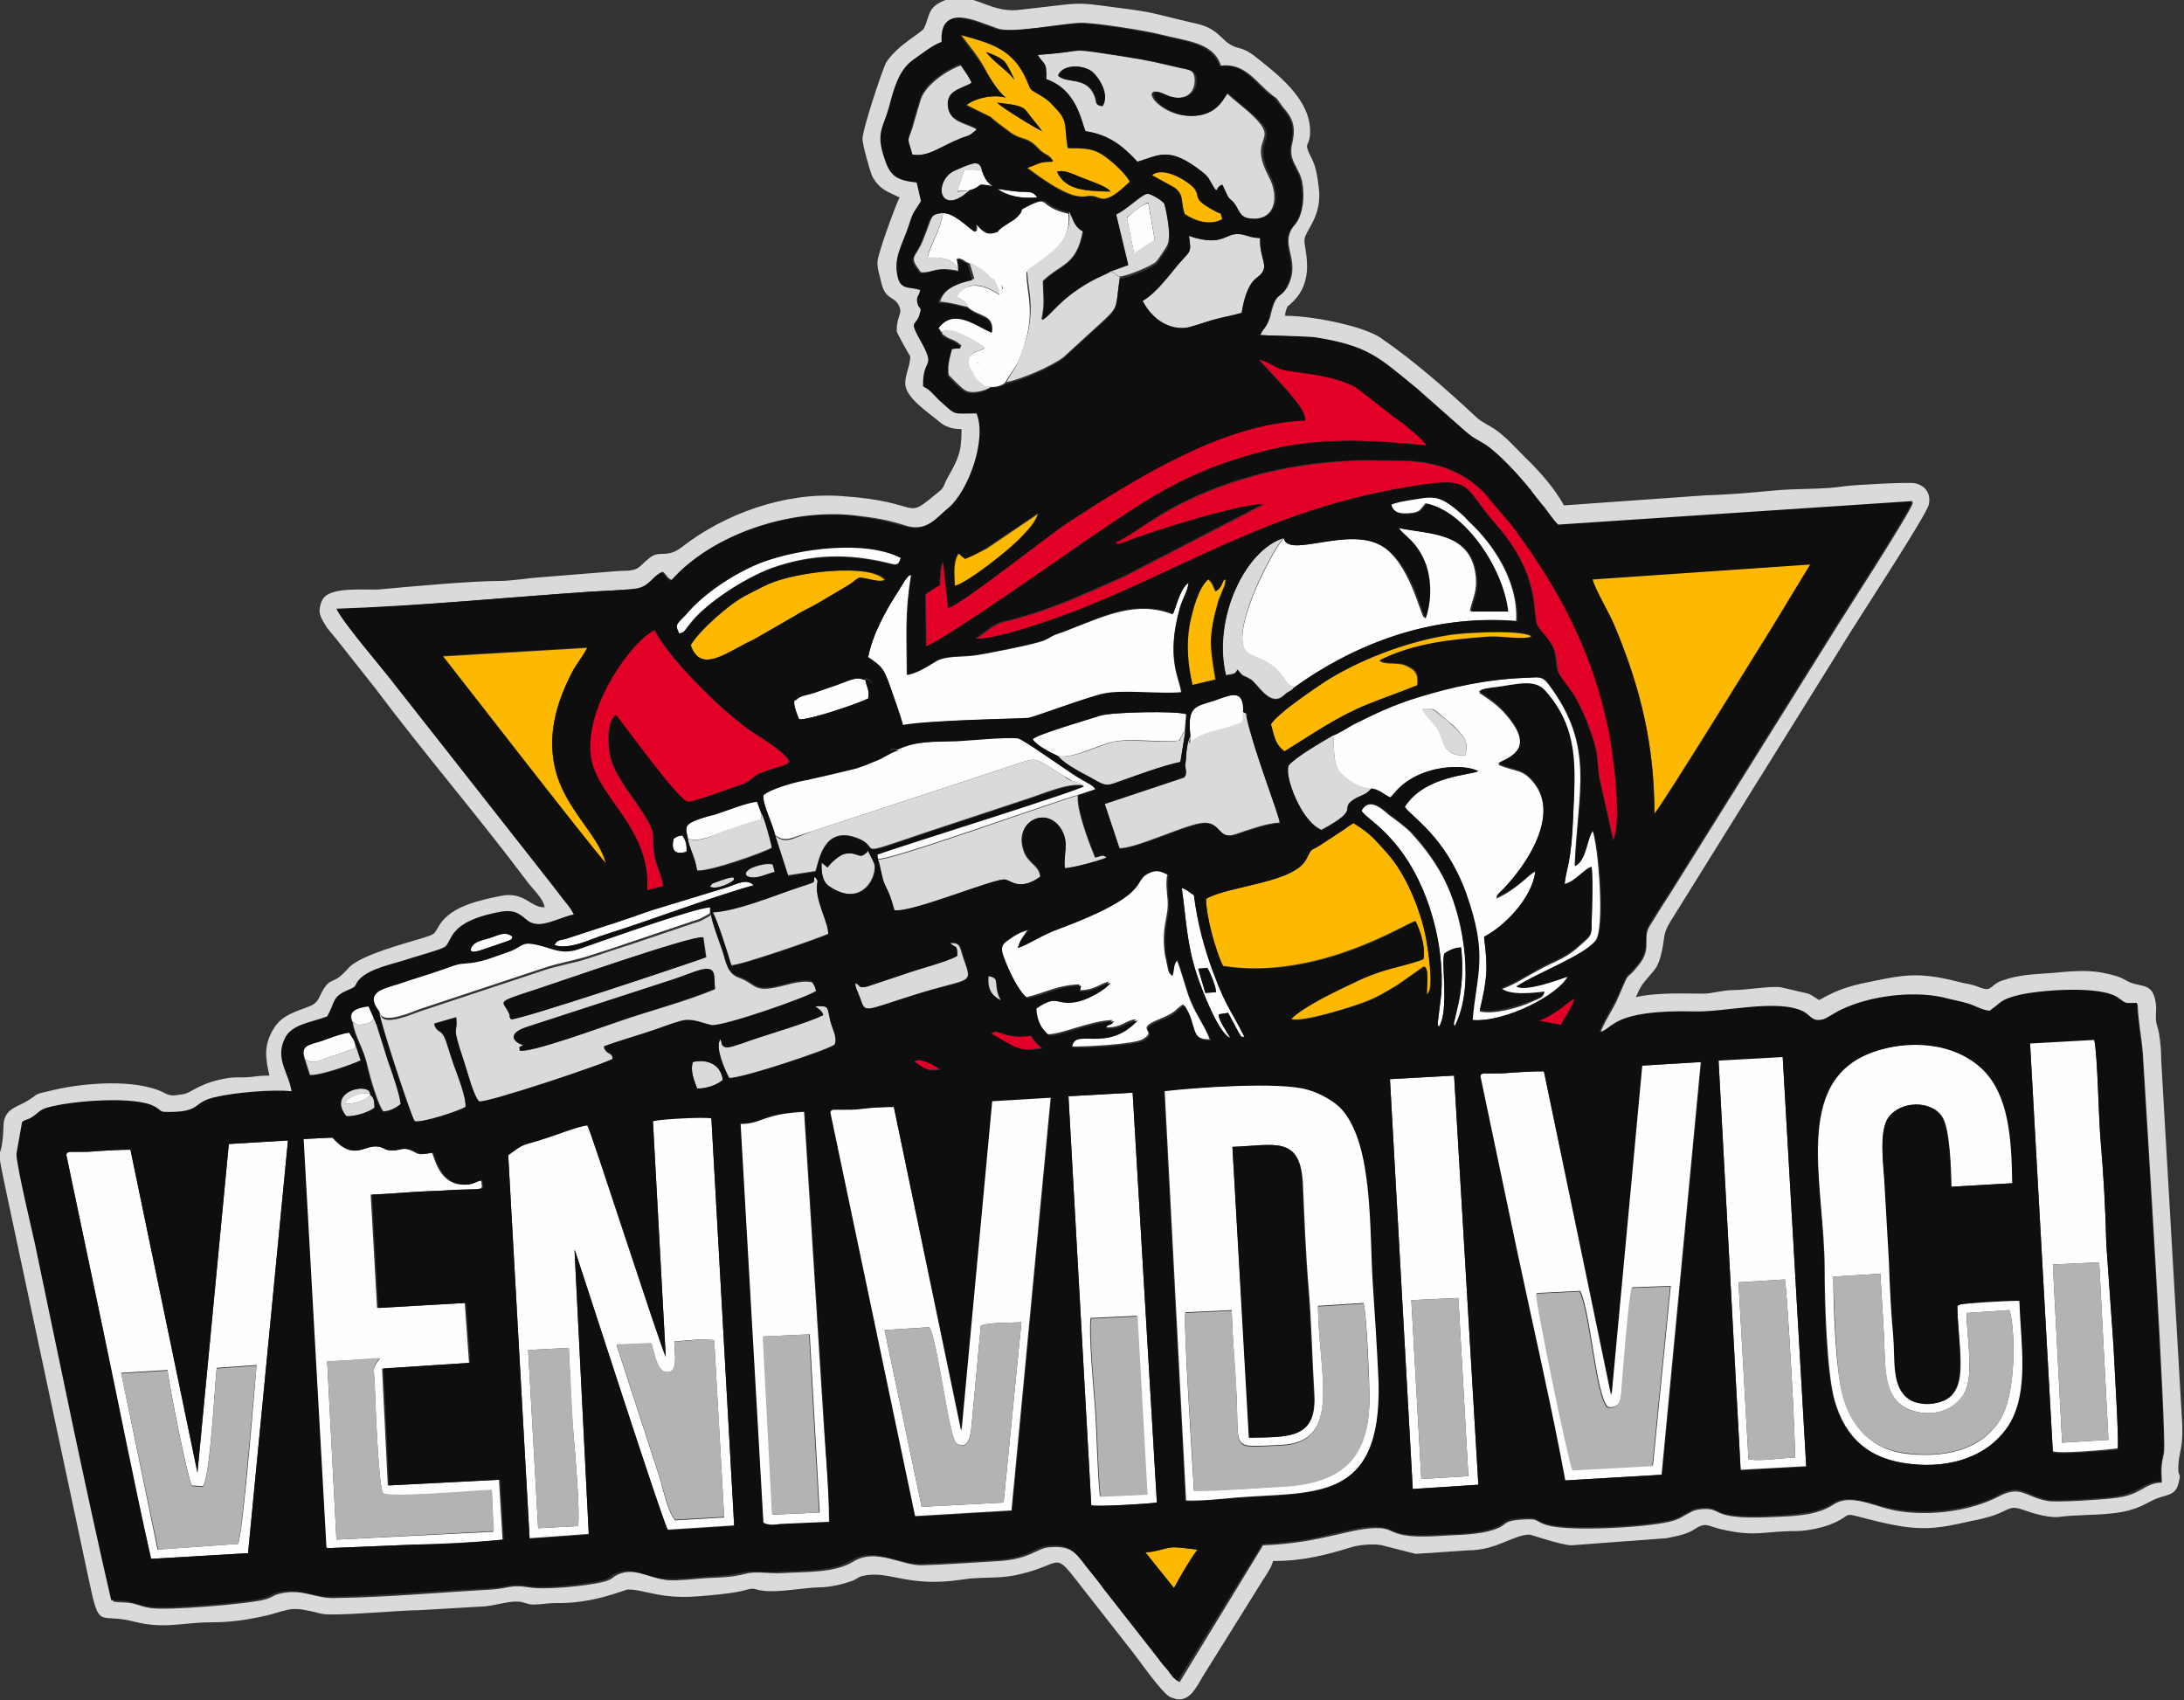 <svg id="svg23" xmlns="http://www.w3.org/2000/svg" viewBox="0 0 306.4 238.5"><rect x="0" y="0" width="306.4" height="238.5" fill="#333333" stroke="none"/><style>.st0{fill:#d9dadb}.st1{fill:#fefefe}.st2{fill:#e30027}.st3{fill:#fcb900}.st4{fill:#0e0e0e}.st5{fill:#b1b3b4}</style><g id="Layer1000"><path id="path2" class="st0" d="M176.8 47c.9.1 4.9.1 7.7.5 7.6 1.2 9 2.8 14.4 7.2l6.9 6.1c1.1 1.1 1.3.9 2.6 1.7 2 1.2 5 4.6 6.5 6.5.7.8 1.2 1.5 1.9 2.4.7.9 1.1 1.6 1.9 2.4l49.7-3.3c-.6 1.8-10.1 16.4-11.3 18.4l-22.8 36.5c-1 1.5-1.9 3-2.9 4.6-1 1.7.4 3.1-1.5 5.4-2.2 2.8-.9 0-2.9 4.6-.6 1.5-2.1 3.6-2.5 5 2-.4 1.5-3.1 13.5-2.9 4.1.1 11.5-1.8 15.1 0 1.1.5 1.2 1.5 2.8 1.1.4-.1 2-1.1 2.6-1.4 4-1.9 9.8-2.6 14.1-1.7 1.1.2 2.2.5 3.3.8 1.2.3 2.3.9 3.3 1.1 1.7-1.2 1.2-1.6 4.1-2.2 2.9-.7 11.6-1.4 14 .4 1.2.9.9.7 2.6.7.1 2.9.7 5.1.8 8 .4 6.5 3.3 52.7 2.9 54.9-.4 1.9-.4 2.1-.3 4.2-2.7.1-2.7 1.8-6.9 2.2-1.6.2-7.6.6-9 .4-3.2-.5-3.8-2.3-6.9-.7-4.3 2.3-10.9 3-15.6 1.8-2.4-.6-5.5-2.1-7.7-.6-2.1 1.4-5 1.6-7.7 1.7-9.4.5-7.7-1-10.1-1.1-.7 0-1.6.1-2.1.4-1.4.7-1.5 1-3.1 1.4-3.3.8-13.9 1.4-17.1.5-2.1-.6-.8-1-3.8-.8-2.5.2-1.8.7-3.4 1.3-2.4.9-5.4.8-8.1 1-6.7.4-6-1-8.2-1.1-3.9-.2-8 2.1-16.4 2.4L165.5 236c-.4-.2-.1 0-.4-.3l-.4-.4c-.3-.4-.4-.5-.6-.8-.5-.6-.8-1-1.3-1.6l-7.6-9.7c-.9-1.1-1.7-2.1-2.5-3.2-1.9-2.4-2.6-3.2-5.7-2.9-1.6.2-2.5 1.6-6.7 1.9-3.6.2-7.3.5-10.9.6-2.9.1-6.5-2.5-9.7-.5-2.6 1.6-6.6 1.4-9.9 1.6-1.8.1-3.9-.3-5.2.1-2 .5-3.3.5-5.4.6-1.6.1-4 .4-5.4.3-2.7-.2-4.7-1.9-7.1-.8-.9.4-.6.6-1.9 1-2.3.6-8.3 1.2-10.6.8-2.6-.4-2.6.1-5.1.3-7.3.4-14.8 1.1-22.1 1.2-2.9.1-4.5-1.4-7.8-.6-.9.2-.9.5-2 .8-2.1.6-13.6 1.6-16.1 1.2-.8-.1-1.6-.4-2.3-.6-1.3-.3-1.6-.1-2.9-.3-3.8-16.5-7.2-33.3-10.7-50-.5-2.3-2.5-10.6-2.6-12.6 0-.2.7-4.5.8-4.5.7-.6.9-.3 1.7-.9.7-.5.8-.8 1.8-1.1 3.4-1 12.7-1.7 15.2-.1.9.6.6.7 1.9.7 4.7 0 3.2-1.3 6.6-2.1 2.6-.6 7.9-1.1 10.6-.8-.4-2.6-2.3-4.4-1-7.3 1-2.1 3.7-2.3 6-3.2 1.2-2.1.6-2.7 2.9-3.7 1.5-.7.8-.7 1.6-1.5 1.5-1.6 4.9-2.2 7-2.9.9-.3 4.2-1.1 4.9-1.6 1.2-.7.1-3.6 8-5 3-.5 2.9 1.4 4.8 1.7 1.4.2 3.9-1.1 5.4-1.3-.6-1.2-1.2-1.7-2-2.8-.7-.9-1.3-1.7-2.1-2.7L55.6 96.3c-1.8-2.4-7.3-8.7-8.3-10.8C59.1 85 71.2 83.8 83 83c2-.1 4-.2 5.9-.4 2.3-.2 2.5-1.7 4.1-2.4.6.5.5.8 1.3 1.2 5.7-6.5 16.6-10.1 25.6-9.1 3.3.4 4.5.6 7.4 1.5 2.9.8 4.4-1.4 5.9-2.6 2.8-2.3 5.5-9.6 4-13.3-3.6 0-2.7.4-5.3-1.9-1-.8-1.1-1.3-2.2-1.9-.1-4.4 2.1-2.1-.7-7-1.3-2.2-.4-1.4.2-3.1.4-1.2-.1-.6-.3-1.6-.2-.9.2-.9.4-1.8-1.4-.6-2.7 0-3.1-1.6-.8-2.9.6-4.7 1.5-7.5.7-2.1.7-1.7 1.7-3.4l-.6-2.6c-3.1-.3-3.8-1.1-4.6-3.6-1.1-3.4-.1-4.1.7-6.9.7-2.7 1.4-5.2 3.4-6.7 1.3-.9 2.6-2 4-2.5C131.9.3 137 3 140 4c2 .7 8.9-.7 11.5-.8 1.8-.1 9.3 1.1 11.2 1.6 3.9 1 7.5 1.1 8.6 4.4 3.3-.4 4.8 2.2 6.9 3.9.3.3.7.5.9.7.2.2.5.7.8 1.1 1.3 1.5 2 2.6 1.4 5.2-.6 2.5.9 3.2 1.4 5.4.4 2.1.1 4.7-1 6-2.4 2.7.8 4.7-.9 8.4-1.1 2.3-1.7.5-2.6 4.6-.5 1.5-.9 1.4-1.4 2.5zM121 19.5c0 .8 1.1 4.7 1.4 5.3 1.1 1.9 2.2 2.1 3.8 2.9-.6 1.2-3.1 8-3.1 9.1 0 1.1.3 1.7.5 2.7.6 2.8 2 1.9 2.6 3.6.4.9-.4 1.3-.4 3.3 0 .4 1.9 3.6 1.9 3.6 0 1.4-.7 2.4-.7 3.8 0 2 3.3 4.1 4.7 5.3.9.8 1.9 1.1 3.2 1.1 0 3.4-.5 4.2-2 6.9-.5.9-.4 1.3-1.2 1.9-5.2 4.3-1.7 1.4-13.6.6-8-.6-16.5 2.5-22.5 7.2-2.1 1.6-3.1.3-4.5 1.5-1.7 1.3-1.2 1.8-4.2 1.8l-11.2.9c-1.5.1-4 .5-5.5.5-4.1 0-12.7.8-17.1 1.2-1.8.1-6.5-.4-7.7 1.2-.4.5-.7 1.6-.5 2.3.2.7.7 1.4 1 1.9.5.6.9 1.1 1.4 1.7l5.3 6.7c6.9 9.2 14.4 17.9 21.3 27.1.7 1 2.4 2.5 2.5 3.7-2.1 0-2.8-2.3-6.2-1.6-2.9.6-6.8 1.4-8.5 4-.9 1.5-.6 1.3-2.4 1.9-2.3.7-8.8 2.4-10.4 4.2-2.2 2.5-2.3 1.2-3.4 2.8-.7 1-.7 2-1.9 2.5-1.9.8-4 1.2-5.2 3.2-1.4 2.3-1.2 4-.6 6.6-1.3 0-1.8.1-2.7.2-.9.1-1.9 0-2.8.1-4.3.6-5.5 2.2-6.6 2.3-1.1.2-1.8.3-2.5-.1-4.1-2.2-11.8-1.4-15.6-.5-3.5.8-1.7.4-4.2 1.8-1.4.7-2.8 1.1-2.9 3.1-.2 6.5-1.4 1 .5 10l11.5 54c1.5 7.1 1.3 4.4 6.3 5.7 4.3 1.1 6.8.1 10.9.1 2.9 0 5.3-.4 7.9-1 3.4-.9 3.2-1.3 7.5-.2 1.7.4 10.9-.5 13.7-.5l8.6-.5c1.7 0 3.7-.8 5.3-.7.8 0 1.4.5 2.4.4.9 0 1.6-.2 2.9-.2 5.4.1 9.6-1.9 10.1-1.9 1.1 0 1.7.2 2.7.4 3.9.9 5.8.7 10 .3.9-.1 2.5-.3 3.3-.5 2.2-.6 1.2-.2 3.2 0s5.2-.4 7.4-.5c1.7 0 3.4-.4 4.8-.9.7-.2.9-.6 1.5-.7 3.7-.9 6.2 1.7 14 .5 2.4-.4 5.1-.1 7.4-.6 6.4-1.3 5.4-3.4 8.3.3l7.6 9.7c1.1 1.3 4.7 6.6 5.9 7.1 2.6 1.2 3.6-1.4 4.6-3l8.3-13.3c.5-.8 1.3-1.9 1.5-2.8 4.4 0 7.6-.9 11.2-2 1.2-.3 3.3-.5 4.5-.1l4.3 1.1 7.4-.5c4 0 6.3-2.2 8.6-2.2.2 0 4.2 1.4 5.8 1.5l13.4-1c1.4-.3 2.8-.5 4-1.3 1.5-1 1.8-.4 3.5 0 5 1.2 6 .3 10.7.3 1.5 0 3.9-.5 5.2-1.1 2.8-1.2 1-1.6 4.8-.6.8.2 1.6.4 2.5.6 5 1.1 7.2.8 12-.3 1.1-.2 2.3-.5 3.2-.8 2.3-.8 2.2-1.5 4.4-.7 1.3.5 3.6 1.1 4.9.9 2.3-.3 5-.2 7.5-.5 3.4-.4 4.5-1.4 5.9-2 1.7-.7 2.9-.4 3.3-2.5.3-1.2-.1-.6-.1-1.7 0-2.6.8-2.6.5-7.2l-2.9-50.2c0-1.4-.1-2.4-.3-3.7-.1-.6-.3-1.1-.4-1.6-.1-.7 0-1.4 0-2.1-.3-3.9-2.2-2.5-4.3-3.8-.8-.5-2-.8-3.1-1-2.2-.5-5-.2-7.2 0-2.6.2-4.6.2-7.1 1.1-1.4.5-1.4 1.4-2.5 1.1-.5-.1-1-.4-1.5-.5-.7-.2-1-.2-1.8-.4-6.2-1.6-8.1-1-13.9.2-2.6.6-3.9 1.2-5.9 2.3-.5-.3-1-.7-1.5-.9l-3.9-.9c-1.3-.2-4.9.4-6.6.4-1.6 0-2.9.5-4.3.5-2.2 0-6.6-.2-9.4.5.7-1.6.8-1.7 2-3.1 1-1.1 1.3-1.7 1.7-3.6.4-2 .1-2.2 1.2-4l24.2-38.9c1.8-3 11.6-17.9 12-19.5.3-1.4-.3-2.6-1.9-3-.8-.2-8.2.2-9.8.4-3.2.5-6.6.3-9.9.6-3 .3-6.6.6-9.9.7l-19.7 1.4c-1.2-2.3-3.6-5-5.5-6.8-1.4-1.4-2.6-2.8-4.2-3.9-.9-.6-1.7-.9-2.5-1.6-4.3-4-8.7-7.9-13.5-11.2-2.3-1.6-9.4-3.1-13.4-3.1 0-.5.1-.7.2-1 .4-.8-.1 0 .7-.8 3.4-3.1 1.8-7.4 1.8-8.8 0-1.3 2.6-3.3 2-7.5-.2-1.6-.4-2.9-1-4-1.3-2.6-.2-1.3-.2-3.8 0-4.6-4.7-8.1-8-10.7-.7-.5-1.3-.8-2.1-1-2.4-.6-2.3-2.6-5.9-3.4-1.8-.4-3.3-.8-5-1.2-2.7-.7-5.4-.9-8.1-1.3-2.4-.3-3.3-.4-5.8-.1l-6.1.7c-4.3.4-6.5-2.9-10.4-1.3-2.4 1-1.9 2.2-2.8 3.9-.3.6-3.7 2.3-5.3 4.8-.7 1.5-3.3 9.4-3.3 10.7z"/><path id="path4" class="st1" d="M79.8 189.1c.2 4.1.3 8.5.7 12.6.2 2.3.9 10.5.6 12.4l-5.6.3-1.4-25 5.7-.3zm14.8-.9c1.4-.1 4.4-.5 5.6-.1l1.4 24.8-6.9.4c-1.1-1.4-1.6-4.2-2.2-6.1l-6-18.5 4.9-.2c.4 1.3.8 3.8 1.9 4 2 .4 1.3-2.8 1.3-4.3zm-1.2 2.1c-1.3-3.1-10.4-31.7-11-32.5-1.2.1-4.6 1.4-5.8 1.8-3.6 1.2-2.7.6-5.3 2.4l3 53.8 8.3-.6-2-39.9c.1.2.1.3.2.5 2 6 12.1 37.6 12.9 38.8l9.3-.6-3.2-57.2c-1.2-.2-7 .1-8.2.4l1.8 33.1zm91.5-7.1l6.4-.4c.4 1.4.8 10.1.8 12.1.4 9.5-3.7 13-12.1 13.6-4 .3-8.5.6-12.5.6-.2-3.6-1.5-23.4-1.2-25l6.5-.3c.1 4.1.5 8.2.7 12.3.3 7.5-.8 6.9 6.3 6.6 8.6-.4 5.2-9.9 5.1-19.5zm-12-22.3c5.9-.2 9.6-1.7 9.9 5.3.2 4.7.4 9.8.8 14.5.4 4.8.5 10 .8 14.8.4 6.4-3.5 6.1-9.1 6.2l-2.4-40.8zm-6.5 49.6c1.8.1 5.1-.2 7-.4 10.8-.9 20.6.9 20.1-16.4-.1-4.4-.5-9.1-.8-13.6-.5-7.6.1-19.6-4.4-24.6-.9-1-2.9-2.2-4.7-2.7-3.9-1.2-16.1-.2-20.2.2l3 57.5zm-133 6.1l-11.3.8-5.1-24.8 6.5-.4c.3 2.5 2.7 14.6 3.4 16.2l1.6.1c1-1.7 1.6-13.7 1.9-16.6l5.6-.4c-.3 3.5-1.9 23.6-2.6 25.1zm-15.1-55.3c-1.6 0-3.2.1-4.8.2-.8.1-1.6.1-2.4.1-1.6 0-1.6 0-1.8.4l5.1 24.3c2.2 10.8 4.3 21.6 6.8 32.4l13.6-.8 5.6-57.9-8.3.5-4.4 46.1-9.4-45.3zm105.8 25.3l6.3-.4c1.2 2.1 2.7 15.6 3.8 16.3 1.7 1.1 2-1.3 2.1-2.5l1.3-14c1.1-.5 4.3-.4 5.7-.5l-2.5 25.3-11.5.6-5.2-24.8zm1.3-31.3c-1.6 0-3.2.1-4.8.2-.8.1-1.6.1-2.4.1-1.6 0-1.6 0-1.8.4l11.9 56.7 13.6-.8 5.5-58-8.3.5-4.3 46.2-9.4-45.3zm109 25.1l-2.5 25.2-11.2.6c-.6-1.2-5.3-24.1-5.1-24.8l6.1-.3c1.5 3.1 2.2 14.7 3.9 16.3 1.9.2 1.8-1.3 2-3 .2-2.5 1-12.7 1.4-13.8l5.4-.2zm-17.8-30.1c-1.6 0-3.2.1-4.8.2-.8.1-1.6.1-2.4.1-1.6 0-1.6 0-1.8.4l5.1 24.3c2 9.9 5.1 23 6.8 32.4l13.6-.8 5.5-57.9-8.3.5-4.3 46.2-9.4-45.4zm40.6 28.8l6.6-.4c.2 3.8.5 7.5.6 11.2.1 3.8.5 6.7 3.6 7.9 3.5 1.3 7-.3 7.9-3.1.9-2.6 0-7.6 0-10.5l6-.4c.8 2.2 1.1 11.5-1.3 15.4-2.3 3.7-6.7 5.4-12.8 4.8-5.2-.5-8.1-3.8-9.3-8.4-1-3.5-1.3-12.5-1.3-16.5zm17.4 4.1c0 2.9.8 7.7.3 10.3-.3 1.5-1 2.6-2.4 3.1s-3.5.4-4.6-.3c-2.5-1.7-1.8-5.5-2.2-8.9-.3-3.2-.5-7.2-.6-10.4-.1-3.4-.3-7.1-.6-10.5-.2-2.7-1-7.7.5-9.7 1.7-2.3 6-2.5 7.5-.1 1.1 1.7 1.2 7.2 1.3 9.8l8.6-.5c-.1-6.4-.4-12.3-4.1-15.9-4.1-4.1-10.6-4.3-15.5-2.5-11.5 4.1-6.8 18.6-6.8 30.6 0 4.5.3 14.5 1.4 18.3 1.5 5.2 4.8 8.3 10.8 8.9 5.4.6 10.9-1 13.8-5.6 2.9-4.7 1.6-11.3 1.4-17.3-2.7 0-7.8.4-8.3.5l-.5.2zm-69-77.2c-2.4 0-2.8-.8-3.4-2.7-.7-2-1.8-2.2-2.6-3.8 1.7 0 1.4-.2 2.5.8.6.5 1 .8 1.7 1.4 2.1 2.1 2.1 2.4 1.8 4.3zm2.6 25.6c2.7-1.4 6.8-5.3 7.2-9.3-1 .4-2.3 2.3-5.5 3.8.2-.5.4-.6.9-1.1 3.6-3.7 7.9-10.5 4.5-15-1.7-2.2-2.5-1.6-5.1-2.7.6-.7 4.9-1.5 2.1-5.7-1.4-2-2.5-2.9-4.8-4.4.5-.5 1.5-.5 2.3-.6 3.1-.4 5.5-1.2 7 .5 4.7 5.4 4.1 11 3.9 17.6-.3 6.5-1.1 7.5-1.2 9.5 1.5-.3 2.8-2.2 3.8-2.4.2 2 .1 5.4 0 7.6 0 1.7 0 1.8-1 2.7-2.9 2.7-3.4 2.3-6.8 4.2-1.5.8-3.1 1.9-4.9 2.5 1.2 1.1 4.6.7 6.1.5-.4.7-.3.6-1.9 1.3-1.7.8-5.4 1.8-7.2 1.3 1-4.3 1.2-5.8.6-10.3zM187 103.2c.3 1.2-.2 3.9 1.1 5.3.8.9 2.4 2.1 4.3 2.2 1.3.2 1.5.7 2.6 1.2 0 0 .1-.2.1-.1l.1-.1.7-.8c3.5-3.8 9.8-3.7 11.4-2.7-.9.6-7.5.6-10.3 5 .9 1.3 5.7 4.1 8.6 12.1 3.2 8.8 1.5 11.1.9 17.8 4.6.4 12.2-3.6 13.4-6.1-1.2.5-5.9 2.2-7.2 1.4 2.9-1.9 9.3-4.2 11.1-6.4 1.4-1.6.4-13.5-.4-15.5-.9 1.3-.9 4.2-2.5 5 .4-10.5 2.9-16.7-3.6-25.4-1-1.4-1.5-1-3.5-1-5.2.2-10.2 1.2-14.8 2.7-3.6 1.1-6.1 2.3-9.3 3.9-.8.5-1.8 1.1-2.7 1.5zM53.3 190.6c-1.2 1.6-.8 1.1-.7 4.4.1 2.4.5 14 1.2 14.6 1.7.5 12.4-.4 15.2-.5l.2 5.8-22 1.1-1.3-25 7.4-.4zm1.7-29.2c-1 0-1-.3-1.8-.5-2.2-.5-3.5 2.2-6.6-1.3l-4.1.2 3.2 57.3c.1 0 .1.1.2.1l12.1-.5c3.9-.1 8.5-.3 12.5-.7l-.5-8.4-15.6.8-.8-16.4 12.2-.8-.6-8.4-12.3.7-.9-15.9c2.8-.1 5.6-.4 8.4-.5 1.5 0 2.9-.2 4.3-.2 3.5-.1 2.9 0 2.8-1.3-.9.1-1.2.6-2.3.6-3.5.1-4.2-3.6-4.6-4.5-2.5.6-1.9-.1-3.6-.5-.7-.2-1 .2-2 .2zm125.1-85.9c-1.7 1.9-8.3 14.5-4.8 16.3 1.3.7 3.2 1 4.7 3.2.6.9.6 1 1.6 1.5 7.8-5.6 18.6-10.4 31.1-9.4.3-5.7-3.4-10.9-6.5-13.8-.4-.4-.7-.8-1.2-1.2-2.9-2.6-3.9-2.5-6.3-2.2-1.1.2-2.7.4-3.7.8.3 1.1 1.2 1.4 2.6 1.3 1.8-.1 1.6-.6 2.4-1.4 5.1 1 10.7 8.9 11.4 15.1h-5.2c.4-1.8 1.1-2.8.8-5.1-.8-6.1-6.8-5.6-10.9-6.6.6 1 2.7 1.8 3.8 5.2.8 2.4.7 5.3-.1 7.5-.6-.6-2.1-7.9-6.1-10.2-4.6-2.7-13 1.9-13.6-1zm-58.3 16.7c2 1.3 2.2 1.6 3 4.2.6 1.8 1.3 3.6 1.8 5.4 3.9-.8 17.3-1 17.6-1 1-.2 8.2-2.9 10.5-3.4 2.7-.6 7.9.1 11-.2-.2-2-2.2-4.7-.2-11.9.3-1.1 1.2-2.5 1.2-3.5-1.2.9-1.6 2.9-2.2 4.4-5.1-2-9.6.3-13.9 1.9-.7.3-1.5.6-2.1.8-1.2.4-1.2.6-2.1 1-1.3.5-8.2 1.9-9.9 2.1-1.7.2-3.8 0-5.2.8-1 .6-2.8 1.8-4.1 1.9 0-5.5-.3-8.6.6-14-.6.2-.2 0-.6.4 0 0-.5.6-.5.7-.3.5-.5.8-.8 1.3-1.6 2.5-3.5 5.9-4.1 9.1zm172.7 84.9l1.3 24.9-6.5.4-1.3-25 6.5-.3zm-6.5 26.5c1 .4 7.5-.2 9.1-.4.2-1.3-.5-12.2-.6-14.6l-1-14.2c-.1-4.6-.4-10-.8-14.5-.3-3.4-.4-11.8-.9-14.2l-9 .5 3.2 57.4zm-174.4-16.4l1.4 25-6.6.3-1.3-25 6.5-.3zm-6.6 26.5c.1 0 .1.1.2.1s.1.1.2.1c.9.2 1.1 0 2 0l6.9-.3c0-4.7-.5-9.9-.8-14.7l-2.7-42.9c-6 .3-5.8 1.7-9 1.7l3.2 56zm35.8-80.7c.3-1.2 1-1.9 1.5-2.8-1.2.3-2.1.8-2.9 1.4-1.2.9-1.1 1.4-.6 2.9.7 1.8 2 4.5 3.2 5.4 2.6-.6 4.3-1.7 7.4-1.8.2.4.1-.2 0 .3v.1l-.1.3v.1c2.2.1 2.9-.9 4.3-1.2-.5.9-2.9 2.2-4.4 2.6-3.3.8-2.7-1.2-6 1 .1 1.9.8 2.9 1.8 3.8 2 0 5.9-1.9 9.1-2-.7.8-.7.1-1.2 1 2.5.2 2.9-1 4.5-1.1-4.5 4.7-8.9.9-9.2 3.8 1.6.1 9-.3 10.1-1 2.3-1.3-1.4-1.3 2.3-2.8 2.7-1.1 2.3-1.5 3.4-2.1 1.8 2.6.7 5 3.7 4.9-.6-1.7-1.9-3.4-2.7-5.4-.7-1.7-1.3-4.4-2-5.9-.6.6-.4 1.3-.7 2.2-.3-.3 0 .3-.4-.5l-.5-2.4c-.5-4.1.6-5.1.4-7.6-.1-1.2-.3-2.6 0-3.6-1-.5-1.6-.8-3-.2-2.1 1.1.7 2.8-12.6 7.8-1.8.9-3.9 2.3-5.4 2.8zm16.7 51.6l1.4 25-6.6.3c-.4-4.1-.4-8.4-.7-12.6-.2-2.6-.9-10.3-.6-12.4l6.5-.3zm-6.4 26.6c1 .2 7.9-.2 9.2-.4l-3.4-57.5-9 .5 3.2 57.4zm44.9-28.8l6.6-.3 1.4 25-6.6.4-1.4-25.1zm.2 26.5l9.2-.6-3.4-57.4-9 .5 3.2 57.5zm45.7-29l6.5-.4c.3 1 1.6 23.7 1.4 25-1.7 0-5.1.6-6.5.2l-1.4-24.8zm.3 26.3l9.2-.5-3.3-57.5-9 .5 3.1 57.5zM126.1 105.1c-.8.2-1.9.9-2.8 1.3-1.2.5-1.9.8-3.1 1.2-1.1.4-6.7 1.6-6.8 1.6-1.6.2-5.5 1.3-6.4 2.2-.1 1.3 1.4 4.2 1.7 5.7 1.5 1.2 2.3.4 5.3-.5l27.7-9.1c4-1.3 2.9-1.5 7.6 1.4.4.2.8.5 1.2.7.4.1 1 .2 1.5.6-.6.6-25.7 8.4-29 9.6l.1.7c1.6.3 24.3-7.9 28.2-9l2.4-.8c-.3-.7-1-.9-2.6-1.8-1.9-1.2-7.6-5.2-8.3-5.4-1.5-.2-6.6.3-8.6.4-3.1.2-5.4 0-8.1 1.2zm-74.2 48.5v-.2c-.9-.2-3.1.3-3.5 1.4.9.2 3.1-.4 3.5-1.2zm93.6-125.9c-.6-.9-1.1-.7-2.5-.8-1.1-.1-2-.2-3-.4 1.3 1 3.5 1.4 5.5 1.2zm-51 90c-.3 1.5.1 2.3 1.8 1.8.1-.9-.1-1.7-.6-2.3-.7.1-.9.2-1.2.5zm-45 25.7c.1 0 .2 0 .2.1s.2.1.2.1.3.2.4.2c1-.1 1.9-.2 2.2-1.1l-.6-1.7c-1.7.3-3.2.8-2.4 2.4zM66 133.3c.2.1-.1.5 1.5 0l3.8-1.3c1-.5.3.1.6-.6-1.1-.8-1.9-.2-3.2.2-1.3.4-2.4.5-2.7 1.7zm70-106.6c2.2-.6.5-1.1 3.4-.6-.8-.3-1.2-1.1-1.6-2.1-.9-.3-1.6-.2-2.5-.2l-1 3 1.7-.1zm23.1 8.9l2.9-1.9-.9-5.2c-.8.1-2.5 1.5-3 2.1l1 5zm-116.3 113c1.2.8 1.9.2 3.4-.3 1.3-.4 2.3-.8 3.6-1.2l.1-.8c-.2-.7-.5-.9-.7-1.5-1.2.1-2.9.8-4 1.2-1.8.5-3.1.6-2.4 2.6zm53.7-31c1.4.7 3.7-.5 5.2-1 1.7-.5 3.4-1.2 5.1-1.6v-.9l-.6-1.7c-1.5.2-4.4 1.4-5.9 1.8-.9.3-2 .6-2.9.9-1.4.6-1.2 1.1-.9 2.5zm-18.7 15c2.2.7 5.1-.9 7.2-1.5 6.4-2 15-5.3 20.8-6.9-1-1-2.3-.2-3.8.3l-10.5 3.2c-2.3.8-4.6 1.6-6.8 2.3l-5.2 1.7c-1.1.3-1.3.1-1.7.9zm89.2-29.3v1.1c1.7-1.7 3.4-1.6 6.4-2.6 1.2-.4 1.2-.5 1.1-1.9 0-3.4-1.8-2.4-4.1-1.6-.6.2-1 .3-1.6.5-1.7.6-2.1 1.4-1.8 4.5zm-55.3-5.1c-.9-.1.4 2.6.4 2.7 1.3.2 8.3-2.2 9.7-2.9.2-1.3-.2-1.5-.4-2.6-1.4-.6-1.8 0-4.8 1-.7.2-1.5.5-2.3.8-1.2.4-2.1.4-2.6 1zm57.7 37.6c.4.7 1.2 2.6 1.2 3.4l-1.5.1-1-3.4 1.3-.1zm3.2 9.8c-.4-.7-1.8-2.7-1.6-3.3l1.3-.2 1.5 2.8c.7.9 0 .4.8.6-1.9-3.9-2.5-4-4.4-9.1-1.3-3.4-2.2-6.8-2.7-10.8-.5-.3-1.1-.9-1.7-1 .6 4.3.7 7.7 2 11.8.7 2.3 3.2 8.8 4.8 9.2zM140 40.4l.2 1s-4-3.1-6 .2c.9.7 1.2.5 1.6 1.5 1.5 1.4 3.7.9 3.4 3.5-2.7-1.3-5.4-3.4-7.5-.6l.4.6c1.2-1 5.1 1.6 6 2.3 0 0-.1.1-.2.1l-1.1.4c-1.5.6-1 2.4-.4 3-.4-1.8 1.1-1.7.9-1.3 0-.3-.2-.8-.2-1.1l1.9-.1c.2-.9 1-1.2 1.2-2.3l-.2-.7c-.5-1 0-.6-.3-1.7V45c0-.1 0-.1-.1-.2-.3-.6.8-.4-.8-.4l.5-2.4c1.9.5 1.3-1.4 1.2-2 .1.2 0-.1.2.5-.4.2.5.8-.7-.1zM95.3 88.9c1-.4.5-.1 1.5-1.4 2.2-2.9 7.7-6.4 11.4-7.8 5.6-2 10.8-2.1 16.5-.7 1.2.3 1.3.3 1.7-.8-5.1-2.6-14.2-1.3-19.2.5-3.6 1.3-7.9 4.1-10.3 6.7-.5.6-.8.9-1.4 1.5-.8 1-.7 1.1-.2 2zM134.5 38c.2-.2.2.5.1-.6 0-.3-.2-.9-.2-1.2 1.1.3.7.4 1.5.7.7.3 1.3.6 1.8 1 .5.3.4.3.8.7.6.6.1.3.9.7.4-1.3-.1.6.1-1.2.1-.6.3-1.6.4-2 .3-2 .4-1.3.2-3.6-.9.3-1.5.7-3-1.1-.1.5 0 .4 0 .5-.1.6.1.2-.2.6-1.1-.7-2.9-2.7-4.6-2.6-.4 2.5-1.7 4.3-2.2 6.3 2-.1 3.7 0 4.4 1.8zm14 68.1c2.1.3 5.4-1.5 7.5-2 2.3-.6 6.8.1 9.4-.2.4-.6.3-.8.8-1.3l.2-2.4c-1.5-.5-10.5-.3-12.1.2-1.5.5-8.8 2.6-9.5 3.3.6 1 2.7 2 3.7 2.4zm42.5 7.7c.7 1.1 2.5 1.7 5.2 5.2 4.1 5.3 6.5 13.6 6 20.5l-.5 4.1c.1.6-.1.1.2.5 1.4-2.4.3-8.8.7-10.1.5-.5 1.5-.9 2.4-.9.2 2.1.2 3.9-.1 6.1-.1.8-.3 1.8-.5 2.6l-.4 1.7c0 .6-.1.3.1.6 2.8-5.5 1.3-14.7-1.1-19.9-1.3-2.9-3.2-5.3-4.9-7.2-.8-.9-2.2-1.9-3.3-2.7-1.1-1-2.8-2.4-3.8-.5zM53.2 141.9c0 .1.1.1.1.2.4 1.7 4.7-.2 5.5-.5l17.5-5.8c2.1-.7 4-1 6-1.6 1.9-.6 3.8-1.2 5.8-1.9l8.6-2.9c.5-.2 1-.3 1.5-.5l1.3-.7s.1-.1.1-.2v-.8c-2.4.1-14.8 4.6-18.6 5.9-2.7.9-3.9-.5-6.8-.8-1.1-.1-1.4.6-2.8 1.1-2.7.9-3.8 1.4-6.4 1.7-1 .1-2.2.6-3.2.9-2 .7-4.1 1.3-6.1 2-1.9.8-4.7 1.2-2.5 3.9zM140 32.5c.2 2.3.1 1.6-.2 3.6-.1.4-.3 1.4-.4 2-.2 1.8.4-.1-.1 1.2l.6 1.2c1.2.9.3.3.7 0-.2-.6-.1-.4-.2-.5.1.6.7 2.4-1.2 2l-.5 2.4c1.6.1.5-.1.8.4 0 .1 0 .1.1.2v.2c.3 1.1-.2.7.3 1.7l.2.7c-.1 1.1-1 1.4-1.2 2.3l-1.9.1c.1.3.2.8.2 1.1.2-.4-1.3-.5-.9 1.3.1.7.4.9.9 1.3 1 .9.5.5 1.6.6.8 0 1.6-.1 2.2-.6.6-1.1 1.4-2 1.9-3.1s.9-2.4 1.2-3.6c.9-4.1-.1-6-.1-8.8 3.4-2.6 6.3-4 5.9-8.2-4.5-1-2.4-2.7-5.8-1-1.3.7-.5.3-.9.9-.3.4-.6.7-1 1-.4.2-2 1.2-2.2 1.6z"/><path id="path6" class="st0" d="M73.4 146.6c-1.1-.2-2.5-1.5.4-2.4l20.6-6.7c3-1 5.5-2.5 5.8-.5l.1 1.8c-4.3 1.8-9.2 3-13.7 4.6-1.9.6-12.6 4.5-13.7 4 0-.9-.1-.3.5-.8zm-1.7-3.6c-.5-.8.1-.2-.2-.8-.8-1.9-2.4-1.4 3.8-3.4 3.1-1 21.9-7.6 23.4-7.3l.4 2.8c-2.8 1-26.2 8.8-27.4 8.7zm-18.5-1.1c.1 1.4 4.5 14.6 5 15.6 1.2.2 6-1.4 7.1-2 .2-1.4-1.2-4.8-1.7-6.2-.3-.9-.7-2.1-1-3.1-.7-2-1.1-1-1.7-2.4l3.1-.9c.2 2.7-.9.5 1.1 6.2.5 1.5 1.3 4.7 2.1 5.6.7.4 18.1-5.4 18.8-6-.2-1.2-.7-.5-1.3-1.7 2.2-.9 5-1.7 7.3-2.4 1.2-.4 2.4-.9 3.6-1.2 1.4-.4 2.7.3 4.2.6 1.4.3 13.8-4 14.7-4.8-.1-.7-.3-1-.6-1.4-1.9-.3-3.6.5-5.4.8-2.8.5-2.6-.6-4.8-1.4-1.7-.6-1.8-2.1-2.4-3.9-.6-1.7-1.2-3.4-1.6-5 0 .1-.1.1-.1.2l-1.3.7c-.5.2-1 .3-1.5.5l-8.6 2.9c-2 .6-3.9 1.3-5.8 1.9-2.1.7-3.9.9-6 1.6l-17.5 5.8c-.9.3-5.1 2.2-5.5.5-.1-.4-.2-.4-.2-.5zM167 103.3c-.4.6-.6 2.3-.7 3.2-.2 1.1-.1.7 0 1.5 0 .1.2.7-.3 1l-11.1 3.7 2.1 6.3c2.4 0 8.6-3 11.3-3.5 3.1-.6 2.3 2.5 5.1 1.5 1.8-.6 4.2-1.5 6.1-1.6 0-1-3.6-10.2-4.6-14.6-.2-.9.2-.6-.6-1 .1 1.4.2 1.5-1.1 1.9-2.9 1-4.6.9-6.4 2.6l.2-1zm-43.9 17.3c.4 1.1.6 2.7 1 3.6.7 1.4.8 1.8 1.3 3.5 2.5.4 14.3-4.6 15.6-4.3.8.2 2.1 1.6 4.9-.4-.1-1.6-1.7-1.8-2.3-3.6-1.5-4.2 3.3-6.5 5.3-2.9 1.1 1.9.3 3.1.4 5.3 1.1 0 5.1-1.1 5.9-1.5-.6-.5-.7-.2-1.6 0-.8-2-2.6-6.6-2.4-8.7-3.8 1.1-26.5 9.3-28.1 9zm-14.4-3.4l1.8 5.6 3.9-.6c.5-1.6 1.2-6.3 5.7-4.7 3.9 1.4-1.2 3 9.7-.7l14.5-4.8c1.9-.6 5.7-2.3 7.7-1.8-.4-.4-1-.5-1.5-.6-.4-.1-.9-.4-1.2-.7-4.7-2.9-3.6-2.7-7.6-1.4l-27.7 9.1c-3 1.1-3.8 1.9-5.3.6zm32.5-63.6c2.1-.4 6.3-2.2 8-3.5l5.9-5.4c1.9-1.8 1.4-1.9 2-5.8-1-.6-.1-.1-.7-.5l-.7-.4c-.3.3-1.9.9-2.6 1.3-4.7 2.7-5.8 5-7 5.5.5-2.5.2-3.1.2-5.4 2.6-2.5 4.7-2.1 5.6-7-.1 0-.1-.2-.2-.1 0 0-.8-.4-1.3-1.7l-.4-.9c.4 4.2-2.5 5.7-5.9 8.2.1 2.8 1 4.7.1 8.8-.3 1.3-.8 2.5-1.2 3.6-.4 1.3-1.2 2.1-1.8 3.3zM100 128c.7 1.2 2.1 5.7 2.6 7.4 1.4 0 12-3.7 13.6-4.4.1-1.5-1.4-4.1-1.6-6.3-.1-1.2.4-.9-.3-1.8-.4 1.1.8.5-2.5 1.6-3.3 1.3-8.7 3.4-11.8 3.5zm92.4-17.4c-1.9-.1-3.4-1.3-4.3-2.2-1.3-1.4-.8-4.1-1.1-5.3-1.7 1-5.2 3-6.2 4.2-.7 1.5 1.8 8 4.6 9.1 6-3.2 2-2.8 4.9-4.5 1.1-.5 1.5-.5 2.1-1.3zm-76.9 31.8c-2 1-8.5 2.9-11.4 3.9-1.3.5-2.3.9-2.8.2l-.2-.8c-.9 1 .6 4.4 1.2 5.5 1.5.2 14.4-4.1 14.8-4.7.5-1.1-.3-2.1-.6-3.3-.5-2.1-.1-2.3-2.2-2.1.6.5 1 .6 1.2 1.3zm66.1-46c-1-.4-1-.6-1.6-1.5-1.6-2.2-3.4-2.5-4.7-3.2-3.5-1.8 3-14.3 4.8-16.3-5.3 1.6-10 11.3-8.1 19.3 1.3-.2 1.3-.2 1.6-.8 1 1.2.5.6 1.9 1.4.9.6 2.4 3.4 4.1 2.6.2-.1.8-.6.9-.7.7-.4.7-.3 1.1-.8zm-33.1 9.7c.5.8 2.7 2 3.6 2.5 2.5 1.3 2.7 1.8 4.2 1.3 2.5-.9 6.8-2.5 9.3-3l.7-4.3c-.6.5-.5.7-.8 1.3-2.6.4-7.1-.3-9.4.2-2.2.6-5.4 2.3-7.6 2zm-14.2 28c-1.3.8-5.3 1.8-7.3 2.5l-5.4 1.8c-1.4.3-.7-.1-1.7-.5.1.7.4 1.2.6 1.9.9 2.5.3 2.1 8-.3 7.9-2.5 8-1.2 6.6-5.2-.5-1.4-.3-2.1-1.9-2 .9.8 1.1.1 1.1 1.8zm-37.8-16.5c.2 1.4 1 2.5 1.3 4.5 1.7.2 9.3-2.5 10.5-3.2 0-.5-1-4.4-1.5-4.9v.9c-1.7.4-3.4 1.1-5.1 1.6-1.5.6-3.8 1.9-5.2 1.1zm61.6-87.1c.5-.5 2.3-1.9 3-2.1l.9 5.2-2.9 1.9-1-5zm-2.5 7.4l.7.4c.6.4-.2-.1.7.5 1 0 4.6-1.5 5.2-2.1.2-.2 1.3-1.8 1.5-2.2.8-1.3-.3-5.8-.4-6.1-.2-.4-1.8-1.4-2.3-1.5-.8-.1-2.8 2-4.5 2.9l1.7 7.1-2.6 1zM49.5 143.4c.4 2.4 1.5 3.5 2.1 6.3.3 1.3 1.5 5.5 2.2 6.2.8 0 2-.5 2.5-1.1-.1-1.3-1.4-4.7-1.8-6.1l-1.6-5.1c0-.1 0-.1-.1-.2l-.3-.7c-.3.9-1.2 1-2.2 1.1-.1-.1-.3-.2-.4-.2 0 0-.2 0-.2-.1 0 0-.1 0-.2-.1zm66.6-21.7l-.9-.7c0 1.4.2 2.7 1 3.3 4.8 3.3 7-1.6 6.4-3.2 0-.1-.8-1.6-.9-1.8 0 0-.1.1-.1.2s-.1.1-.1.1c-1.1 1.1-1.1-.2-3.1.2-.7.2-1.9 1.3-2.3 1.9zm16-75.2c.3.5-.2.2.6.7.5.4 1.3.4 2.2 1.3-.6.5.3 0-1.3.3-.3 1.3-.7 2.3-.5 3.8.4.4 1.8 1.9 2.4 2.2 1 .5 2.9 0 3.6-.6-1.1-.1-.6.3-1.6-.6-.5-.4-.8-.7-.9-1.3-.7-.6-1.2-2.5.4-3l1.1-.4s.1-.1.2-.1c-1.1-.8-5-3.3-6.2-2.3zm2.4-8.5c-.7-1.8-2.4-1.9-4.4-1.9.5-2 1.8-3.8 2.2-6.3-1.9.3-1.4.5-2.8 3.9-1.1 2.7-2.1 2.1-.3 4.5 1.9.1 1.9-.9 5.3-.2zm71.1 68c.3-1.9.3-2.2-1.9-4.3-.7-.7-1.1-.9-1.7-1.4-1-.9-.8-.8-2.5-.8.8 1.6 1.9 1.8 2.6 3.8.7 1.9 1.1 2.7 3.5 2.7zm-69.7-62.9c-.4-1-.8-.7-1.6-1.5 2-3.4 6-.2 6-.2l-.2-1-.6-1.2c-.8-.4-.3-.1-.9-.7-.4-.4-.3-.3-.8-.7-.5-.3-1.1-.7-1.8-1l.7 2.3c-2.3.5-4.3 1.4-4.8 3.2 1.8.2 2.2.4 4 .8zM42.8 148.6l.7 2.2c1.4.1 6-1.5 7.2-2.1l-.8-2.4-.1.8c-1.3.4-2.3.8-3.6 1.2-1.6.5-2.2 1.1-3.4.3zm55 4.1c1.1.1 2.9-.5 3.6-1.2-.3-2.4-2.5-3-4.2-2.5-.4 1.3.2 2.6.6 3.7zm38.2-126l-1.7.2 1-3c1-.1 1.6-.2 2.5.2-.3-1.8-1.2-1.3-3.8-.2-2.1.9-2.6 3.9-.9 4.2 1 .2 2.3-.8 2.9-1.4zM51.9 153.6c-.5.8-2.6 1.4-3.5 1.2.5-1 2.6-1.6 3.5-1.4-.3-1.6-6.1-.3-3.4 3.2 1.2.1 3.3-.6 4-1.2 0-.9 0-1.4-.6-1.8zM105 123c1.1.4 2.6-.4 3.7-.6l-.3-1.1c-1-.3-2.9.4-3.3.7-1 .7-.1 1-.1 1zm-5.4 1.4c1 .5 3.1-.6 3.4-1-.2-.1.5-.7-1.8.1-1.6.6-1.1.2-1.6.9zm40.8 16c-.3-.7-.5-1-.6-1.9-.1-1.2 0-1.3-1.3-1.6-.1 2 .7 2.8 1.9 3.5z"/><path id="path8" class="st2" d="M156.5 76.1c.1.1 0 .5 1.2.1 4.3-1.7 16.1-5.3 19.6-5.4l-19.5 10.1c-5.4 2.4-10.2 4.7-16.2 6.2-1.1.3-1.6.4-2.5 1l-2.2 1.6c3.1.2 12.4-3.2 15.6-4.5 15.2-6.3 26.1-13.4 44-16.6 10.7-1.9 8.4-.7 13.4 5 6.6 7.5 5 12.8 5.9 14.3.6 1 1.4 1.5 2.1 2.9.8 1.5.3 2.8 1 4 .7 1.1 1.3 1.7 2.1 3 1.1 1.8 2.4 5.1 2.9 7.2.3 1.4.2 3 .6 4.5l1.9 8.5c1.3-2.7 0-12.2-.6-15.3-2.2-11.3-7-20-13.6-28.9l-3-3.5c-.5-.6-.4-.5-1-1.2-3.3-3.3-7.6-4.5-12.4-4.4-3.4 0-3.6-.2-8 .1-9.1.6-18.6 3.4-25.9 8.1-1.5.8-3.7 2.5-5.4 3.2zm-65.7 48.8l2.2-.6c-.6-3.2-1.4-2.7-1.4-6.9 0-2.5-4.7-7.1-5.8-10.5-.6-1.8-.8-5.3.5-6.6.4.3 8.4 11.7 10.1 12.2 1.6-.1 5.9-1.8 7.5-2.4 1.7-.6 1.4-1.2 3.2-1.8.6-.2 1.1-.4 1.8-.6.6-.2 1.3-.3 1.8-.8-.3-1.2-4.1-3.5-5.2-4.2-1.5-1-4-3.2-5.1-4.2-2.6-2.5-7-6.9-8.6-10.1-3 1.3-10 10.7-9 17.8 1 5.8 8.5 9.9 8 18.7zM183.1 59c-11.5.4-23.7 8.1-33.2 14.3-2.8 1.8-14.8 11.4-16.8 12l-.7-6.5c-.5.9-.4 2.2-.5 3.3-.5.2-1.7 1-2 1.3l.1 7.3c3.2-1.3 18.3-12.1 22.5-14.9 8.7-5.9 14-9.7 24.9-12.5 7.7-2 14.6-1.6 22.8-.8-.4-.8-2.6-2.6-3.4-3.2-.5-.4-.9-.6-1.4-1l-5-3.9c-3.5-2-8.6-2.1-10.6-2.6-.9-.3-2.2-1.3-3.1-1.3l3.6 3.9c.8 1 2.9 3.2 2.8 4.6zM139 145s.1 0 .1.1l2.9 1.6c1.5.7 2.3.6 4.1.3-.9-.7-1.1-1-1.6-1.8-3.8.8-4.4-1.1-5.5-.2zm76.9-1.8l3.1.6c.5-1.1 1.6-2.5 1.9-3.7-1.2.7-2.7 2.3-5 3.1zm-87.7 5.7c1.3.8 1.6 1.4 3.6 1.1-.7-.6-3.1-1.8-3.6-1.1z"/><path id="path10" class="st0" d="M153.2 10.1c1 .9 2.4 3.2 1.4 4.8-1.1-.2-.7-.5-1.1-1.5-1.1-2.7-3.9-1.6-5.1-2.8.7-1.7 3.7-1.5 4.8-.5zm-7.7-2.4c.9 1.4 1.3.8 1.2 3.4 4.3 1.5 4.9 5.9 5.5 7.3 3.2.5 5.1 1.9 7.3 4.3 3.1-.9 4.4-2.3 9.2 1.5 1 .8 1 1.4 1.8 2.5 0 0 .1-.2.1-.1.2.4-.1-.3.8-.7l.7 1.5c.5.8.7.5 1.1 1.3.8 1.2.7 2.1 2.7 2 3.3-.1 3.4-3.5 2.1-5.9-2.7-5.1.6-5-1.1-7.3-1.3-1.7-3.2-2.9-4.9-4.5-.6.5-1.2 2.5-3.6 3.1-3.8.9-7.2-2.1-6.8-3 .3-.7 1.6.2 2.2.4 2.2.7 3.9-.2 3.8-2.4-.1-1.2-.6-1.3-1.8-1.5-3.5-.8-4.5-1.1-8.4-1.7-8.7-1.3-3.9-.7-11.9-.2zm21.3 25.4c.4 2.8.2 1.7-2.4 5.1-1.1 1.4-2.7 3.3-4.1 4 1.1 2.2 3.3 4 6 3.8.9-.1 2.8-.8 3.8-1.1 1.3-.4 2.7-.6 4.1-1 .3-1.8.8-4 2.2-5 2-1.5.2-2.6.4-5.5-1.1 0-1.5-.2-2.5-.5-2.5-.5-2.4 1.9-7.5.2zM128 21.7c2.4.3 3.5-1 7.1-2.2.6-.2 1.1-.3 1.6-.8s.2-.1.4-.5c-1.5-.9-3.7-1-4-2.9-.4-2.5 1.9-2.6 3.3-3.5-.4-1-1.1-1.8-1.6-2.6-.9.2-4.7 2.2-5.6 4.7-.4 1.3-.8 2.7-1.2 4.1-.8 2.2-.7 1.3 0 3.7z"/><path id="path12" class="st3" d="M148.3 24.1c1-.4 2.7.6 3.7 1 1.2.5 3.1 1 3.8 1.8-3.2-.1-6.3-.1-7.5-2.8zm-2.1-5.7c-.6-.3-5.7-3.3-6.3-4 2.1.3 3.4.3 4.2 1.3.7 1 1.4 1.7 2.1 2.7zm-3.9-7.2c-.9-1.3-3.1-2.7-4-3.9.6.2 2.1.8 2.6 1.4.4.4 1.3 2.1 1.4 2.5zm-1.2 2.5c-1.6-.5-4.2 0-5.5 1 5.7 2.9 1.4.4 6.1 3.8 1.8 1.3 2.3.5 4 2.3 1 1.1 1.3.6 2.1 1.8-2.1 0-2.1.5-3.7.9 1.6 1.2 5 3.7 7.1 4 1.1.2 1.4-.1 2.2 0 1.2.2 1.6 1.4 5.2-2.1-.6-1.1-2.2-2.6-3.3-3.4-1.7-1.3-3-1.3-5.4-1.3-.5-3.1.2-3.7-1.9-5.8-.8-.8-1.2-1.1-2.1-1.7-1.5-.9-1-.4-1.8-2.1-2-4.3-4.9-5.1-9.3-6.3.3.5 2.4 3 3.2 4.5.9 1.7 1.9 3.4 3.1 4.4zm20.5 10.8s.1 0 .1.1l3.1 1.7c1.4 1.1.8 1.9 1.4 3.7 1.5 1 3.6 1.7 5.3.7-.4-1.2 0-.7-.9-1.1-3.7-1.9-2-2-3.1-3.3-.7-.7-4.2-3.2-5.9-1.8z"/><path id="path14" class="st3" d="M135.4 78.4c-.7-.4 0 0-.4-.3-.5-.3 0-.1-.5-.4-.8 1.2-.6 3-.5 4.6 1.8-.4 8-5.3 9.5-7 1-1.1 1.7-1.8 2.3-3.3l-7.4 5c-.8.4-2.1 1.1-3 1.4zm31.9 17.7l3.2-.7c-.8-4.8-1-6 .4-11.1l.9-2.2c.2-1.3.1-.4-.1-.8-.4.7-.3 1.2-1.2 1.7-.4-.8-.3-1-1-1.7-1.4 1-2.3 4.4-2.7 6.5-.5 2.8-.2 5.6.5 8.3zm-70.4-5.6c1.2 3.5 3.9 1.8 7.1.1.7-.4 1-.5 1.6-.8l5.9-3.4c.9-.6 2.1-1.1 3.1-1.7l4.4-2.6c.8-.5.7-.6 1.4-1 1.2.1 2.9.7 3.7.3-1.9-2.4-12.4-1.2-16.4.6-1.1.5-2.2 1.1-3.2 1.6-2.2 1.2-6.3 4.8-7.6 6.9zm81.4 11.1c.5 1.8.6 2.8 1.8 3.9l4.3-2.7c6.4-4 8.2-4.1 14.4-6.6.2-1.7-.3-2.2-1.6-2.8-.8-.3-.8-.2-1.8-.3-.7 0-1.4 0-1.9-.4 4.8-2.4 10.1-2.9 15.3-3.3 1.7-.1 4.7.5 6 0-.3-.3.2-.1-.4-.3-2-.7-9.1-.3-11 0-6.2.9-13.3 3.7-18.2 7-1.9 1.3-5.8 3.9-6.9 5.5zm-9.1 24.5c0 2.5 1.4 7.5 2.4 9.4 13.4 2.1 25.9-6.2 27-6.3.6 1.3 1.4 3.4 1.1 5.3-3.6 1.3-5.3 1.1-10 3.4-2.5 1.2-6.6 3.1-8.6 5 1.3.7 9.1-1.8 10.5-2.4 1.6-.6 2.9-1.4 4.4-2.3l3.7-2.6c.9-.1.4 3 .5 3.9.4-.5.4-.8.5-1.8.1-1.6-.3-4.3-.6-5.9-.7-4-2.9-9.3-5.5-12.2-2-2.2-2.2-2.6-4.7-4.2-.5.3-.7.4-1.2.8l-3.5 2.3c-1.6 1.1-1 .3-1.9 1.9-1.6 3.5-10.7 3.8-14.1 5.7z"/><path id="path16" class="st3" d="M164.7 222.8c.8-1.5 2.3-4.1 3.3-5.4-1.1-.1-2.8-.4-3.7-.3-1.4.2-1.9.5-3.6.7l4 5zM62.1 92.1c1.5 2 19.7 25.5 22.9 29.1-1-4.3-6.2-7.9-7.3-14.2-.8-4.6.6-8.9 2.6-12.7.6-1.2 1.6-2.3 2.1-3.4l-20.3 1.2zm161.3-10.9c.6 2 2.4 4.7 3.3 7 3.5 8.5 5.4 16.3 5.4 25.9.7-.5 15.4-24.4 16.5-26.1l5.4-8.9-30.6 2.1z"/><path id="path18" class="st4" d="M142.3 11.2c-.1-.4-1-2.2-1.3-2.5-.5-.6-2-1.2-2.6-1.4.8 1.3 3 2.6 3.9 3.9zm25.8 124.7l1 3.4 1.5-.1c0-.8-.8-2.7-1.2-3.4l-1.3.1zM146.2 18.4c-.7-1-1.4-1.7-2.1-2.7-.7-1-2-1-4.2-1.3.6.7 5.7 3.8 6.3 4zm2.1 5.7c1.2 2.7 4.3 2.7 7.5 2.7-.7-.7-2.5-1.3-3.8-1.8-1.1-.4-2.7-1.3-3.7-.9zm.2-13.5c1.1 1.2 4 0 5.1 2.8.4 1 0 1.3 1.1 1.5 1-1.6-.4-3.9-1.4-4.8-1.2-1-4.2-1.2-4.8.5zm16.2 212.2l-4-5c1.7-.1 2.3-.5 3.6-.7.8-.1 2.6.2 3.7.3-1 1.3-2.5 3.9-3.3 5.4zM18.3 161.3l9.4 45.3 4.4-46.1 8.3-.5-5.6 57.9-13.6.8c-2.4-10.7-4.5-21.6-6.8-32.4L9.3 162c.1-.5.2-.4 1.8-.4.8 0 1.6 0 2.4-.1 1.7-.1 3.2-.2 4.8-.2zm24.3-1.5l4.1-.2c3.2 3.5 4.4.8 6.6 1.3.8.2.7.5 1.8.5.9 0 1.3-.3 2.1-.2 1.7.3 1.1 1 3.6.5.4.9 1.1 4.6 4.6 4.5 1.1 0 1.4-.5 2.3-.6.1 1.4.7 1.2-2.8 1.3-1.5 0-2.8.2-4.3.2-2.8.1-5.6.4-8.4.5l.9 15.9 12.3-.7.6 8.4-12.2.8.8 16.4 15.6-.8.5 8.4c-4 .4-8.5.7-12.5.7l-12.2.5c-.1 0-.1-.1-.2-.1l-3.2-57.3zm61.3-2.2c3.2 0 3-1.4 9-1.7l2.7 42.9c.2 4.8.7 9.9.8 14.7l-6.9.3c-.8.1-1.1.2-2 0-.1 0-.1-.1-.2-.1s-.1 0-.2-.1l-3.2-56zm-12.3-.3c1.2-.3 7-.6 8.2-.4l3.2 57.2-9.3.6c-.7-1.2-10.9-32.8-12.9-38.8-.1-.2-.1-.4-.2-.5l2 39.9-8.3.6-3-53.8c2.5-1.9 1.7-1.2 5.3-2.4 1.3-.4 4.6-1.7 5.8-1.8.5.8 9.7 29.4 11 32.5l-1.8-33.1zm33.8-2l9.5 45.4 4.3-46.2 8.3-.5-5.5 58-13.6.8-11.9-56.7c.1-.5.2-.4 1.8-.4.8 0 1.6 0 2.4-.1 1.5-.2 3-.3 4.7-.3zm24.5-1.5l9-.5 3.4 57.5c-1.3.2-8.3.6-9.2.4l-3.2-57.4zm-97.9-.4v.2c.5.4.5.9.6 1.8-.7.6-2.8 1.3-4 1.2-2.8-3.5 3.1-4.8 3.4-3.2zm111.3-.3c4.1-.5 16.3-1.4 20.2-.2 1.8.5 3.8 1.7 4.7 2.7 4.5 5 3.9 17 4.4 24.6.3 4.4.6 9.2.8 13.6.5 17.3-9.3 15.5-20.1 16.4-1.9.1-5.1.5-7 .4l-3-57.5zm111.3 30.1l.4-.2c.5-.2 5.6-.6 8.3-.5.2 6 1.4 12.6-1.4 17.3-2.9 4.6-8.3 6.2-13.8 5.6-6-.6-9.3-3.7-10.8-8.9-1.1-3.8-1.4-13.8-1.4-18.3.1-12-4.7-26.5 6.8-30.6 4.9-1.7 11.4-1.5 15.5 2.5 3.6 3.6 4 9.5 4.1 15.9l-8.6.5c0-2.6-.2-8.1-1.3-9.8-1.5-2.4-5.8-2.3-7.5.1-1.4 2-.6 7-.5 9.7.2 3.4.4 7.1.6 10.5.1 3.2.3 7.2.6 10.4.3 3.4-.3 7.2 2.2 8.9 1.1.8 3.2.9 4.6.3 1.4-.5 2.1-1.6 2.4-3.1.5-2.6-.2-7.4-.2-10.3zM195 151.4l9-.5 3.4 57.4-9.2.6-3.2-57.5zm21.6-1.1l9.5 45.4 4.3-46.2 8.3-.5-5.5 57.9-13.6.8c-1.7-9.4-4.7-22.5-6.8-32.4l-5.1-24.3c.1-.5.2-.4 1.8-.4.8 0 1.6 0 2.4-.1 1.5-.1 3-.2 4.7-.2zm-118.8 2.4c-.4-1.1-1-2.4-.6-3.7 1.7-.4 3.9.1 4.2 2.5-.7.7-2.5 1.3-3.6 1.2zm143.3-3.9l9-.5 3.3 57.5-9.2.5-3.1-57.5zm-109.2 1.3c-2.1.3-2.3-.4-3.6-1.1.4-.8 2.8.4 3.6 1.1zm152.9-3.7l9-.5c.5 2.3.6 10.8.9 14.2.4 4.5.7 9.9.8 14.5l1 14.2c.1 2.4.8 13.2.6 14.6-1.7.2-8.1.7-9.1.4l-3.2-57.4zm-235 0l.8 2.4c-1.2.6-5.8 2.2-7.2 2.1l-.7-2.2c-.7-2 .7-2.1 2.3-2.6 1.1-.4 2.9-1.1 4-1.2.3.6.6.8.8 1.5zm89.4-1.3c0-.1-.1-.1-.1-.1 1.1-.9 1.6.9 5.6.3.5.8.7 1.1 1.6 1.8-1.9.3-2.6.3-4.1-.3l-3-1.7zm-86.8-2.3l.3.7c0 .1 0 .1.1.2l1.6 5.1c.5 1.4 1.7 4.8 1.8 6.1-.6.5-1.7 1.1-2.5 1.1-.7-.7-1.9-4.9-2.2-6.2-.5-2.8-1.7-3.9-2.1-6.3-.8-1.6.7-2.1 2.3-2.3l.7 1.6zm63.1-.4c-.3-.7-.7-.8-1.2-1.2 2.1-.1 1.7 0 2.2 2.1.3 1.2 1 2.2.6 3.3-.4.6-13.3 4.8-14.8 4.7-.6-1.1-2.1-4.5-1.2-5.5l.2.8c.5.7 1.4.2 2.8-.2 2.9-1.1 9.4-2.9 11.4-4zm100.4.8c2.3-.8 3.8-2.5 5-3.1-.3 1.2-1.4 2.6-1.9 3.7l-3.1-.6zm-162.7-1.3c-2.1-2.7.6-3.2 2.6-3.8 2-.7 4.1-1.3 6.1-2 1-.3 2.2-.9 3.2-.9 2.7-.2 3.7-.8 6.4-1.7 1.4-.5 1.7-1.2 2.8-1.1 2.8.3 4.1 1.7 6.8.8 3.8-1.3 16.3-5.8 18.6-5.9v.8c.3 1.7 1 3.3 1.6 5 .6 1.8.6 3.3 2.4 3.9 2.3.8 2 1.9 4.8 1.4 1.8-.3 3.5-1.1 5.4-.8.2.4.5.7.6 1.4-.9.8-13.3 5.1-14.7 4.8-1.4-.3-2.7-1-4.2-.6-1.2.3-2.4.8-3.6 1.2-2.3.8-5.2 1.6-7.3 2.4.6 1.3 1.1.5 1.3 1.7-.7.6-18.1 6.4-18.8 6-.8-.9-1.6-4.1-2.1-5.6-1.9-5.7-.8-3.5-1.1-6.2l-3.1.9c.6 1.4 1 .5 1.7 2.4.3 1 .7 2.1 1 3.1.5 1.5 1.9 4.9 1.7 6.2-1.1.6-5.9 2.2-7.1 2-.6-.7-5-14-5-15.4zm86.7-3.4c.1.9.2 1.2.6 1.9-1.3-.7-2-1.5-1.8-3.5 1.2.3 1 .4 1.2 1.6zm-5.6-4.4c0-1.7-.2-1-1-1.8 1.6-.1 1.5.6 1.9 2 1.4 4.1 1.2 2.8-6.6 5.2-7.7 2.4-7.1 2.8-8 .3-.3-.8-.6-1.2-.6-1.9 1 .4.3.8 1.7.5l5.4-1.8c1.9-.7 5.9-1.7 7.2-2.5zm-68.3-.8c.3-1.2 1.4-1.3 2.7-1.7 1.3-.4 2.1-1 3.2-.2-.4.7.3.1-.6.6l-3.8 1.3c-1.6.5-1.3 0-1.5 0zm103.2-7.2c3.3-1.9 12.4-2.2 14.1-5.6.9-1.7.3-.9 1.9-1.9l3.5-2.3c.5-.4.7-.5 1.2-.8 2.5 1.6 2.7 2 4.7 4.2 2.7 3 4.8 8.2 5.5 12.2.3 1.6.6 4.2.6 5.9 0 1-.1 1.3-.5 1.8-.1-1 .4-4.1-.5-3.9l-3.7 2.6c-1.6.9-2.8 1.7-4.4 2.3-1.4.5-9.2 3.1-10.5 2.4 2-1.9 6.1-3.8 8.6-5 4.7-2.3 6.4-2.1 10-3.4.3-1.8-.4-3.9-1.1-5.3-1.1.2-13.6 8.4-27 6.3-1-2-2.4-7-2.4-9.5zm3.4 19.5c-1.6-.5-4.1-7-4.8-9.2-1.3-4.1-1.4-7.4-2-11.8.6.1 1.2.7 1.7 1 .5 3.9 1.5 7.4 2.7 10.8 1.9 5.1 2.4 5.1 4.4 9.1-.8-.2-.2.3-.8-.6l-1.5-2.8-1.3.2c-.2.6 1.2 2.6 1.6 3.3zm-94.8-13c.4-.8.6-.6 1.6-.9l5.2-1.7c2.3-.7 4.5-1.5 6.8-2.3l10.5-3.2c1.5-.5 2.8-1.3 3.8-.3-5.8 1.6-14.4 4.9-20.8 6.9-2 .6-4.9 2.2-7.1 1.5zm21.8-8.2c.5-.6 0-.3 1.6-.9 2.3-.8 1.6-.2 1.8-.1-.3.4-2.4 1.5-3.4 1zm.4 3.6c3.1-.2 8.5-2.3 11.8-3.4 3.3-1.1 2.1-.6 2.5-1.6.7.8.3.6.3 1.8.1 2.2 1.6 4.7 1.6 6.3-1.6.7-12.2 4.4-13.6 4.4-.5-1.7-1.9-6.2-2.6-7.5zm42.8 5c1.5-.5 3.6-1.9 5.6-2.6 13.2-4.9 10.5-6.7 12.6-7.8 1.3-.7 1.9-.3 3 .2-.3 1-.1 2.4 0 3.6.2 2.5-.9 3.4-.4 7.6l.5 2.4c.4.8.1.3.4.5.3-.9.1-1.6.7-2.2.7 1.5 1.2 4.1 2 5.9.8 2 2.1 3.7 2.7 5.4-3 .1-1.9-2.3-3.7-4.9-1.2.6-.8 1.1-3.4 2.1-3.7 1.5 0 1.5-2.3 2.8-1.1.7-8.5 1.1-10.1 1 .3-3 4.8.9 9.2-3.8-1.5.1-2 1.3-4.5 1.1.5-.9.5-.1 1.2-1-3.2.1-7.1 2-9.1 2-1-.9-1.7-1.9-1.8-3.8 3.2-2.2 2.6-.2 6-1 1.5-.4 3.8-1.7 4.4-2.6-1.5.3-2.1 1.3-4.3 1.2v-.1l.1-.3v-.1c.1-.4.2.1 0-.3-3.1.1-4.8 1.2-7.4 1.8-1.2-.9-2.5-3.6-3.2-5.4-.6-1.5-.7-2.1.6-2.9.8-.6 1.7-1.1 2.9-1.4-.6.7-1.4 1.3-1.7 2.6zm-26.7-11.3c.4-.6 1.6-1.7 2.4-1.9 2-.4 2 .9 3.1-.2l.1-.1c0-.1 0-.1.1-.2.1.2.8 1.7.9 1.8.6 1.7-1.6 6.5-6.4 3.2-.9-.6-1.1-1.9-1-3.3l.8.7zM105 123s-.9-.3.1-1.1c.3-.3 2.2-.9 3.3-.7l.3 1.1c-1.2.3-2.6 1.1-3.7.7zm-10.5-5.3c.4-.3.6-.4 1.2-.5.5.6.7 1.4.6 2.3-1.7.5-2.2-.3-1.8-1.8zm12.3-3.6c.4.5 1.4 4.3 1.5 4.9-1.2.8-8.8 3.4-10.5 3.2-.3-2-1.1-3.1-1.3-4.5-.3-1.4-.5-1.9.9-2.5.9-.4 2-.7 2.9-.9 1.5-.5 4.5-1.7 5.9-1.8l.6 1.6zm95.1 29.9c-.2-.3-.1.2-.2-.5l.5-4.1c.5-6.9-1.8-15.2-6-20.5-2.8-3.5-4.5-4.1-5.2-5.2 1-1.9 2.7-.5 3.8.4 1.1.8 2.5 1.9 3.3 2.7 1.7 1.8 3.6 4.3 4.9 7.2 2.4 5.2 3.9 14.4 1.1 19.9-.2-.3-.2 0-.1-.6l.4-1.7c.2-.8.4-1.8.5-2.6.3-2.1.3-3.9.1-6.1-.8 0-1.8.4-2.4.9-.4 1.4.7 7.9-.7 10.2zM167 103.3c-.3-3.2.1-4 1.7-4.5.6-.2 1.1-.4 1.6-.5 2.3-.8 4.2-1.8 4.1 1.6.8.4.4 0 .6 1 .9 4.5 4.5 13.6 4.6 14.6-1.8.1-4.3 1-6.1 1.6-2.8.9-2-2.1-5.1-1.5-2.7.5-9 3.5-11.3 3.5l-2.1-6.3 11.1-3.7c.4-.3.3-1 .3-1-.1-.8-.2-.4 0-1.5 0-1 .2-2.7.6-3.3zm25.4 7.3c-.6.7-.9.8-2.1 1.4-2.9 1.6 1.1 1.2-4.9 4.5-2.8-1.1-5.3-7.6-4.6-9.1 1-1.2 4.5-3.2 6.2-4.2.9-.3 1.9-1 2.8-1.5 3.2-1.6 5.7-2.8 9.3-3.9 4.6-1.4 9.6-2.5 14.8-2.7 2.1-.1 2.5-.4 3.5 1 6.5 8.7 4 14.9 3.6 25.4 1.6-.8 1.6-3.7 2.5-5 .9 2 1.8 13.9.4 15.5-1.8 2.1-8.3 4.5-11.1 6.4 1.3.7 5.9-1 7.2-1.4-1.2 2.5-8.8 6.5-13.4 6.1.6-6.7 2.2-9-.9-17.8-2.9-8-7.8-10.8-8.6-12.1 2.8-4.4 9.4-4.5 10.3-5-1.6-1-7.9-1.1-11.4 2.7l-.7.8s-.1.2-.1.1l-.1.1c-1.2-.6-1.5-1.1-2.7-1.3zm-43.9-4.5c-1-.5-3.1-1.5-3.6-2.4.7-.7 8-2.8 9.5-3.3 1.6-.5 10.6-.7 12.1-.2l-.2 2.4-.7 4.3c-2.5.5-6.7 2.1-9.3 3-1.5.5-1.7 0-4.2-1.3-.9-.4-3.1-1.7-3.6-2.5zm-57.7 18.8c.5-8.8-7-12.9-7.9-18.7-1-7.1 5.9-16.5 9-17.8 1.6 3.2 5.9 7.6 8.6 10.1 1.1 1.1 3.6 3.2 5.1 4.2 1.1.7 4.9 3 5.2 4.2-.5.5-1.2.6-1.8.8-.7.2-1.2.4-1.8.6-1.8.6-1.5 1.3-3.2 1.8-1.6.5-6 2.2-7.5 2.4-1.6-.5-9.6-11.8-10.1-12.2-1.4 1.3-1.1 4.9-.5 6.6 1.1 3.4 5.8 8 5.8 10.5 0 4.1.8 3.7 1.4 6.9l-2.3.6zm20.9-26.7c.5-.6 1.4-.7 2.5-1 .8-.3 1.6-.5 2.3-.8 3-1 3.4-1.5 4.8-1l.2-.3c.4.2.6.2.9.9.9 1.8 2.4 7.4 2.4 9.2.6-.4.6-.1 1.2-.1 2.7-1.2 5-1 8.2-1.1 1.9-.1 7-.6 8.6-.4.7.1 6.4 4.2 8.3 5.4 1.6 1 2.2 1.1 2.6 1.8l-2.4.8c-.2 2 1.6 6.7 2.4 8.7.9-.2 1-.5 1.6 0-.8.4-4.8 1.5-5.9 1.5-.2-2.2.6-3.4-.4-5.3-2-3.6-6.8-1.4-5.3 2.9.7 1.8 2.3 2 2.3 3.6-2.8 2-4.1.6-4.9.4-1.4-.3-13.1 4.7-15.6 4.3-.5-1.7-.6-2.1-1.3-3.5-.5-1-.6-2.5-1-3.6l-.1-.7c3.3-1.2 28.4-9 29-9.6-2-.5-5.8 1.2-7.7 1.8l-14.5 4.8c-10.9 3.7-5.8 2.1-9.7.7-4.5-1.7-5.3 3-5.7 4.7l-3.9.6-1.8-5.6c-.3-1.5-1.8-4.4-1.7-5.7.9-.9 4.8-2 6.4-2.2-1-.2-.1.1-.5-.3.6-.2 1-.3 1.7-.5l-.4-.4c-.6-.7-.8-1.5-1.1-2.3-.9-2.7-3.4-7.9-1.2-8.4l-.3.7zm-29.3-7.4c-.5 1.1-1.5 2.3-2.1 3.4-2 3.9-3.4 8.1-2.6 12.7 1.1 6.4 6.2 9.9 7.3 14.2C81.9 117.5 63.7 94 62.1 92l20.3-1.2zm95.9 10.8c1.1-1.6 5-4.2 7-5.6 4.9-3.3 12-6 18.2-7 1.9-.3 9-.7 11 0 .6.2.1 0 .4.3-1.3.5-4.3-.1-6 0-5.3.4-10.5.9-15.3 3.3.5.4 1.2.3 1.9.4 1 0 1 0 1.8.3 1.3.5 1.8 1 1.6 2.8-6.2 2.5-8 2.6-14.4 6.6l-4.3 2.7c-1.3-1-1.4-2-1.9-3.8zm-11-5.5c-.6-2.7-.9-5.5-.4-8.4.4-2.1 1.3-5.4 2.7-6.5.7.6.5.9 1 1.7.8-.5.8-1 1.2-1.7.2.4.4-.6.1.8l-.9 2.2c-1.5 5.2-1.2 6.3-.4 11.1l-3.3.8zm-70.4-5.6c1.2-2.1 5.4-5.8 7.8-7 1-.5 2.1-1.1 3.2-1.6 4-1.8 14.5-2.9 16.4-.6-.9.5-2.5-.2-3.7-.3-.7.4-.7.6-1.4 1l-4.4 2.6c-1 .6-2.2 1.1-3.1 1.7l-5.9 3.4c-.6.3-.9.4-1.6.8-3.3 1.8-6.1 3.5-7.3 0zm24.9 1.7c.6-3.2 2.5-6.6 4.2-9.2.3-.5.5-.8.8-1.3 0-.1.5-.7.5-.7.4-.4 0-.2.6-.4-.9 5.4-.6 8.5-.6 14 1.3-.1 3.1-1.3 4.1-1.9 1.4-.8 3.5-.6 5.2-.8 1.7-.2 8.6-1.6 9.9-2.1 1-.4.9-.6 2.1-1 .6-.2 1.4-.5 2.1-.8 4.3-1.7 8.9-3.9 13.9-1.9.6-1.5 1-3.5 2.2-4.4-.1 1-.9 2.3-1.2 3.5-2.1 7.2 0 9.9.2 11.9-3.1.3-8.3-.4-11 .2-2.3.5-9.5 3.2-10.5 3.4-.4.1-13.7.3-17.6 1-.5-1.8-1.2-3.6-1.8-5.4-.9-2.5-1.1-2.7-3.1-4.1zm132.2-13l-5.4 8.9c-1.1 1.8-15.8 25.6-16.5 26.1 0-9.6-1.9-17.4-5.4-25.9-.9-2.3-2.7-5.1-3.3-7l30.6-2.1zM95.3 88.9c-.4-1-.6-1.1.2-1.9.6-.6.9-.9 1.4-1.5 2.4-2.6 6.7-5.4 10.3-6.7 5-1.8 14.2-3.1 19.2-.5-.4 1.1-.5 1.1-1.7.8-5.7-1.4-10.9-1.3-16.5.7-3.7 1.3-9.2 4.9-11.4 7.8-1.1 1.2-.6 1-1.5 1.3zm40.1-10.5c.8-.3 2.1-1 2.9-1.5l7.4-5c-.6 1.6-1.3 2.2-2.3 3.3-1.5 1.7-7.7 6.6-9.5 7 0-1.6-.3-3.5.5-4.6.6.3.1 0 .5.4.5.4-.2-.1.5.4zm46.2 18c-.5.6-.5.4-1.1.9-.2.2-.8.7-.9.7-1.7.8-3.2-2-4.1-2.6-1.4-.8-.9-.2-1.9-1.4-.3.6-.3.6-1.6.8-2-8.1 2.8-17.7 8.1-19.3.6 2.9 9-1.7 13.8 1.1 4.1 2.3 5.6 9.5 6.1 10.2.8-2.2.9-5.1.1-7.5-1.2-3.4-3.3-4.2-3.8-5.2 4 .9 10.1.4 10.9 6.6.3 2.3-.4 3.3-.8 5.1h5.2c-.7-6.3-6.3-14.2-11.4-15.1-.8.7-.6 1.3-2.4 1.4-1.4.1-2.3-.2-2.6-1.3.9-.4 2.5-.6 3.7-.8 2.4-.4 3.4-.4 6.3 2.2.5.4.7.9 1.2 1.2 3.1 2.9 6.7 8.1 6.5 13.8-12.6-1.2-23.5 3.6-31.3 9.2zm-25.1-20.3c1.6-.7 3.8-2.3 5.3-3.3 7.3-4.7 16.8-7.5 25.9-8.1 4.4-.3 4.6-.1 8-.1 4.9-.1 9.2 1.1 12.4 4.4.6.6.5.5 1 1.2l3 3.5c6.6 8.9 11.3 17.6 13.6 28.9.6 3.1 1.9 12.6.6 15.3l-1.9-8.5c-.3-1.5-.2-3.1-.6-4.5-.5-2.1-1.8-5.4-2.9-7.2-.7-1.2-1.4-1.9-2.1-3-.8-1.2-.3-2.5-1-4-.7-1.4-1.5-1.9-2.1-2.9-.9-1.5.7-6.8-5.9-14.3-5-5.6-2.7-6.9-13.4-5-17.9 3.2-28.8 10.4-44 16.6-3.2 1.3-12.5 4.7-15.6 4.5L139 88c.9-.6 1.4-.8 2.5-1 6-1.5 10.7-3.8 16.2-6.2l19.5-10.1c-3.6.1-15.3 3.7-19.6 5.4-1 .5-1 0-1.1 0zM183.1 59c.1-1.4-2-3.5-2.9-4.6l-3.6-3.9c.9 0 2.2 1 3.1 1.3 1.9.6 7.1.6 10.6 2.6l5 3.9c.5.4.9.7 1.4 1 .7.6 3 2.4 3.4 3.2-8.2-.8-15.1-1.2-22.8.8-10.9 2.8-16.2 6.6-24.9 12.5-4.2 2.9-19.4 13.6-22.5 14.9l-.1-7.3c.3-.3 1.5-1 2-1.3.1-1.2 0-2.5.5-3.3l.7 6.5c2-.6 14.1-10.2 16.8-12 9.6-6.2 21.8-13.9 33.3-14.3zm-16.3-25.9c5.1 1.7 5-.7 7.5-.2 1 .2 1.4.4 2.5.5-.2 3 1.6 4.1-.4 5.5-1.4 1-1.9 3.2-2.2 5-1.4.4-2.7.6-4.1 1-1.1.3-3 1-3.8 1.1-2.7.3-4.9-1.6-6-3.8 1.3-.7 3-2.7 4.1-4 2.7-3.4 2.8-2.3 2.4-5.1zm-16.7-3.3l.4.9c.4 1.3 1.3 1.7 1.3 1.7s.1.1.2.1c-.9 4.8-3 4.5-5.6 7 0 2.3.3 2.9-.2 5.4 1.2-.5 2.3-2.9 7-5.5.7-.4 2.2-1 2.6-1.3l2.5-.9-1.7-7.1c1.7-.8 3.7-3 4.5-2.9.5.1 2.1 1 2.3 1.5.1.3 1.2 4.8.4 6.1-.2.3-1.3 2-1.5 2.2-.6.6-4.2 2.1-5.2 2.1-.6 3.9-.1 4-2 5.8l-5.9 5.4c-1.7 1.3-5.9 3.2-8 3.5-.6.5-1.4.6-2.2.6-.7.6-2.6 1.1-3.6.6-.5-.2-2-1.7-2.4-2.2-.2-1.5.2-2.5.5-3.8 1.7-.3.8.2 1.3-.3-.9-.9-1.7-1-2.2-1.3-.8-.6-.3-.2-.6-.7l-.4-.6c2.1-2.8 4.8-.7 7.5.6.3-2.6-1.9-2-3.4-3.5-1.8-.4-2.1-.6-4.1-.7.5-1.8 2.5-2.7 4.8-3.2l-.7-2.3c-.9-.3-.4-.4-1.5-.7.1.4.2.9.2 1.2.1 1.1.1.4-.1.6-3.4-.7-3.4.3-5.3.2-1.8-2.4-.8-1.8.3-4.5 1.4-3.4.9-3.6 2.8-3.9 1.7-.1 3.5 1.9 4.6 2.6.3-.3.1 0 .2-.6 0-.1-.1 0 0-.5 1.5 1.8 2 1.4 3 1.1.2-.4 1.8-1.3 2.3-1.7.4-.3.7-.5 1-1 .4-.6-.4-.2.9-.9 3.6-1.8 1.5-.1 6 .9zm-4.6-2.1c-2.1.2-4.2-.1-5.6-1.2 1.1.1 1.9.3 3 .4 1.6 0 2.1-.1 2.6.8zm-9.5-1c-.6.6-1.9 1.6-2.9 1.4-1.7-.4-1.1-3.4.9-4.2 2.6-1.1 3.5-1.6 3.8.2.3.9.8 1.7 1.6 2.1-2.9-.6-1.2-.1-3.4.5zm25.7-2c0-.1-.1-.1-.1-.1 1.7-1.4 5.3 1 5.9 1.8 1.1 1.4-.5 1.4 3.1 3.3.9.5.5-.1.9 1.1-1.7.9-3.8.3-5.3-.7-.6-1.7 0-2.5-1.4-3.7l-3.1-1.7zm-33.7-3c-.6-2.4-.8-1.5-.1-3.9.4-1.3.8-2.8 1.2-4.1.9-2.5 4.7-4.5 5.6-4.7.6.8 1.2 1.6 1.6 2.6-1.4.9-3.7 1-3.3 3.5.3 1.9 2.5 2 4 2.9-.2.5.1.1-.4.5-.5.5-1 .6-1.6.8-3.5 1.4-4.6 2.7-7 2.4zm45.3 7c-.5-.8-.7-.5-1.1-1.3l-.7-1.5c-.9.4-.6 1.1-.8.7l-.1.1c-.8-1.1-.8-1.7-1.8-2.5-4.8-3.8-6.1-2.4-9.2-1.5-2.2-2.4-4.1-3.8-7.3-4.3-.6-1.4-1.2-5.8-5.5-7.3.1-2.5-.3-1.9-1.2-3.4 8-.6 3.2-1.2 12.1.2 3.9.6 4.8.9 8.4 1.7 1.2.3 1.7.4 1.8 1.5.1 2.1-1.6 3.1-3.8 2.4-.6-.2-1.9-1-2.2-.4-.5.9 3 3.9 6.8 3 2.4-.6 3.1-2.5 3.6-3.1 1.6 1.6 3.5 2.8 4.9 4.5 1.7 2.3-1.5 2.2 1.1 7.3 1.2 2.4 1.1 5.7-2.1 5.9-2.2 0-2.1-.8-2.9-2zm-32.2-15c-1.2-1-2.2-2.7-3.2-4.3-.9-1.5-3-4-3.2-4.5 4.4 1.2 7.4 2 9.3 6.3.7 1.6.3 1.2 1.8 2.1 1 .6 1.4.9 2.1 1.7 2.1 2.1 1.3 2.7 1.9 5.8 2.5 0 3.7 0 5.4 1.3 1.1.8 2.7 2.3 3.3 3.4-3.6 3.5-4 2.3-5.2 2.1-.8-.2-1.1.1-2.2 0-2.1-.3-5.5-2.8-7.1-4 1.6-.5 1.6-.9 3.7-.9-.8-1.2-1.1-.8-2.1-1.8-1.6-1.7-2.2-1-4-2.3-4.7-3.4-.4-.9-6.1-3.8 1.4-1.1 4-1.6 5.6-1.1zM176.8 47c.5-1.1.9-1 1.2-2.4.9-4 1.6-2.3 2.6-4.6 1.7-3.7-1.4-5.7.9-8.4 1.2-1.3 1.4-3.9 1-6-.4-2.2-2-2.9-1.4-5.4.6-2.6-.1-3.7-1.4-5.2-.3-.4-.6-.8-.8-1.1-.3-.3-.6-.5-.9-.7-2.1-1.7-3.5-4.3-6.9-3.9-1.2-3.3-4.7-3.4-8.6-4.4-1.9-.5-9.4-1.7-11.2-1.6-2.6.1-9.5 1.4-11.5.8-3-1-8-3.7-7.7 1.8-1.4.5-2.7 1.6-4 2.5-2 1.4-2.7 4-3.4 6.7-.8 2.8-1.8 3.5-.7 6.9.8 2.5 1.5 3.3 4.6 3.6l.6 2.6c-1 1.7-1 1.2-1.7 3.4-.9 2.8-2.3 4.6-1.5 7.5.5 1.6 1.7 1.1 3.1 1.6-.2.9-.6.9-.4 1.8.2 1 .7.4.3 1.6-.5 1.7-1.4.8-.2 3.1 2.8 4.9.6 2.6.7 7 1.1.6 1.3 1 2.2 1.9 2.6 2.3 1.7 1.9 5.3 1.9 1.5 3.7-1.2 11-4 13.3-1.5 1.2-3 3.4-5.9 2.6-3-.8-4.1-1.1-7.4-1.5-9-1-19.9 2.6-25.6 9.1-.8-.4-.6-.7-1.3-1.2-1.5.7-1.7 2.2-4.1 2.4-1.7.1-3.7.2-5.7.3-11.9.8-23.9 2-35.8 2.4 1 2.1 6.5 8.4 8.3 10.8l20.9 26.6c.8 1 1.4 1.8 2.1 2.7.8 1.1 1.4 1.6 2 2.8-1.4.2-3.9 1.6-5.4 1.3-1.9-.3-1.8-2.2-4.8-1.7-7.8 1.4-6.7 4.3-8 5-.7.4-4 1.3-4.9 1.6-2 .7-5.5 1.3-7 2.9-.8.9-.1.9-1.6 1.5-2.3 1-1.7 1.6-2.9 3.7-2.4.9-5.1 1.1-6 3.2-1.3 2.8.6 4.7 1 7.3-2.7-.3-8.1.2-10.6.8-3.4.7-1.9 2.1-6.6 2.1-1.4 0-1-.1-1.9-.7-2.5-1.6-11.8-.9-15.2.1-1 .3-1.1.6-1.8 1.1-.9.7-1 .4-1.7.9 0 .1-.8 4.4-.8 4.5.1 2 2.1 10.3 2.6 12.6 3.5 16.7 6.9 33.5 10.7 50 1.3.1 1.6-.1 2.9.3.8.2 1.6.5 2.3.6 2.5.4 14-.6 16.1-1.2 1.1-.3 1.1-.6 2-.8 3.3-.7 4.9.7 7.8.6 7.3-.2 14.8-.8 22.1-1.2 2.5-.1 2.5-.7 5.1-.3 2.3.4 8.3-.2 10.6-.8 1.3-.4 1-.6 1.9-1 2.5-1 4.4.7 7.1.8 1.5.1 3.9-.2 5.4-.3 2.1-.1 3.4-.2 5.4-.6 1.4-.3 3.4.1 5.2-.1 3.3-.2 7.4 0 9.9-1.6 3.2-2 6.8.6 9.7.5 3.6-.1 7.3-.4 10.9-.6 4.2-.2 5.1-1.7 6.7-1.9 3.1-.4 3.9.5 5.7 2.9.9 1.1 1.7 2.1 2.5 3.2l7.6 9.7c.4.6.8 1 1.3 1.6.2.3.3.4.6.8 0 0 .3.4.4.4.3.3 0 .1.4.3l11.9-19.2c8.4-.3 12.5-2.7 16.4-2.4 2.2.1 1.4 1.5 8.2 1.1 2.7-.1 5.7-.1 8.1-1 1.6-.6 1-1.2 3.4-1.3 3-.2 1.8.2 3.8.8 3.2.9 13.8.3 17.1-.5 1.7-.4 1.8-.7 3.1-1.4.5-.3 1.4-.4 2.1-.4 2.4.1.6 1.6 10.1 1.1 2.7-.2 5.6-.3 7.7-1.7 2.1-1.4 5.3 0 7.7.6 4.8 1.1 11.3.5 15.6-1.8 3.2-1.7 3.7.1 6.9.7 1.4.2 7.4-.2 9-.4 4.1-.5 4.1-2.1 6.9-2.2-.1-2.1-.1-2.3.3-4.2.4-2.2-2.5-48.4-2.9-54.9-.2-2.9-.7-5.1-.8-8-1.7 0-1.4.2-2.6-.7-2.4-1.8-11.1-1.1-14-.4-2.8.7-2.4 1.1-4.1 2.2-1.1-.1-2.1-.8-3.3-1.1-1.1-.3-2.2-.5-3.3-.8-4.3-.9-10.1-.2-14.1 1.7-.7.3-2.2 1.3-2.6 1.4-1.6.4-1.7-.5-2.8-1.1-3.6-1.8-11 .1-15.1 0-12-.3-11.5 2.5-13.5 2.9.4-1.4 1.8-3.5 2.5-5 2-4.6.7-1.8 2.9-4.6 1.9-2.4.5-3.7 1.5-5.4.9-1.6 1.9-3 2.9-4.6L257 88.7c1.2-2 10.7-16.6 11.3-18.4l-49.7 3.3c-.8-.8-1.2-1.5-1.9-2.4-.8-.9-1.3-1.5-1.9-2.4-1.5-1.9-4.5-5.2-6.5-6.5-1.3-.8-1.4-.7-2.6-1.7l-6.9-6.1c-5.4-4.4-6.8-6-14.4-7.2-2.7-.2-6.7-.2-7.6-.3zm-3.9 113.9l2.3 40.8c5.6-.1 9.6.2 9.1-6.2-.3-4.9-.4-10-.8-14.8-.4-4.7-.6-9.8-.8-14.5-.2-7-3.9-5.5-9.8-5.3zm-51.5-65.5c.2 1.1.6 1.3.4 2.6-1.4.7-8.4 3.1-9.7 2.9 0 0-1.2-2.8-.4-2.7l.2-.7c-2.2.5.3 5.7 1.2 8.4.3.8.5 1.7 1.1 2.3l.4.4c-.7.1-1.1.3-1.7.5.3.3-.5.1.5.3.1 0 5.7-1.3 6.8-1.6 1.2-.4 1.9-.7 3.1-1.2.9-.4 2-1.2 2.8-1.3-.6-.1-.6-.3-1.2.1 0-1.8-1.5-7.4-2.4-9.2-.4-.7-.6-.7-.9-.9l-.2.1zM71.7 143c1.3.1 24.6-7.7 27.3-8.7l-.4-2.8c-1.5-.3-20.3 6.3-23.4 7.3-6.1 2-4.6 1.5-3.8 3.4.3.7-.2 0 .3.8zm1.7 3.6c-.7.5-.5 0-.5.7 1.2.6 11.8-3.3 13.7-4 4.5-1.5 9.3-2.8 13.7-4.6l-.1-1.8c-.2-2-2.7-.5-5.8.5l-20.6 6.7c-2.9 1-1.5 2.2-.4 2.5zM207.5 97c2.3 1.4 3.4 2.4 4.8 4.4 2.9 4.2-1.5 5.1-2.1 5.7 2.6 1.1 3.5.6 5.1 2.7 3.4 4.5-.9 11.3-4.5 15-.5.5-.7.6-.9 1.1 3.2-1.4 4.6-3.3 5.5-3.8-.4 4-4.6 8-7.2 9.3.6 4.5.4 6-.6 10.3 1.8.5 5.4-.6 7.2-1.3 1.7-.7 1.5-.6 1.9-1.3-1.5.2-5 .6-6.1-.5 1.8-.6 3.4-1.7 4.9-2.5 3.4-1.9 3.9-1.5 6.8-4.2 1-.9 1-1.1 1-2.7 0-2.1.2-5.5 0-7.6-1 .2-2.3 2.1-3.8 2.4.2-2 1-3 1.2-9.5.3-6.6.9-12.2-3.9-17.6-1.5-1.7-3.9-.9-7-.5-.8.1-1.9.2-2.3.6z"/><path id="path20" class="st5" d="M172.8 183.9l-6.5.3c-.3 1.6 1.1 21.4 1.2 25 4 0 8.4-.4 12.5-.6 8.4-.5 12.5-4 12.1-13.6-.1-2-.4-10.8-.8-12.1l-6.4.4c.1 9.6 3.4 19.1-5.1 19.5-7.1.3-6 1-6.3-6.6-.1-4.1-.6-8.2-.7-12.3zm107.8 15.3c2.4-3.9 2.1-13.1 1.3-15.4l-6 .4c0 3 .9 8 0 10.5-1 2.8-4.4 4.4-7.9 3.1-3.1-1.2-3.4-4.1-3.6-7.9-.1-3.7-.4-7.4-.6-11.2l-6.6.4c.1 4 .4 13 1.2 16.4 1.2 4.7 4.1 7.9 9.3 8.4 6.1.7 10.6-1.1 12.9-4.7zm-151.3 12.2l11.5-.6 2.5-25.3c-1.4.1-4.5 0-5.7.5l-1.3 14c-.1 1.3-.4 3.7-2.1 2.5-1-.7-2.6-14.2-3.8-16.3l-6.3.4 5.2 24.8zm99.6-30.7c-.4 1.1-1.2 11.2-1.4 13.8-.1 1.7-.1 3.2-2 3-1.7-1.6-2.4-13.2-3.9-16.3l-6.1.3c-.2.7 4.5 23.6 5.1 24.8l11.2-.6 2.5-25.2-5.4.2zM33.4 216.6c.6-1.5 2.2-21.5 2.6-25l-5.6.4c-.3 2.9-.9 14.9-1.9 16.6l-1.6-.1c-.7-1.6-3.1-13.7-3.4-16.2l-6.5.4 5.2 24.7 11.2-.8zM45.9 191l1.3 25 22.1-1.2-.3-5.8c-2.7.1-13.5 1.1-15.2.5-.7-.6-1.1-12.3-1.2-14.6-.1-3.3-.5-2.8.7-4.4l-7.4.5zm48.7-2.8c0 1.5.7 4.6-1.3 4.2-1.1-.2-1.5-2.7-1.9-4l-4.9.2 6 18.5c.6 1.8 1.1 4.6 2.2 6.1l6.9-.4-1.4-24.8c-1.2-.3-4.1.2-5.6.2zm150.7 16.5c1.5.4 4.8-.2 6.5-.2.2-1.3-1.1-24-1.4-25l-6.5.4 1.4 24.8zM153.1 185c-.3 2.1.4 9.8.6 12.4.3 4.1.3 8.5.7 12.6l6.6-.3-1.4-25-6.5.3zm46.3 22.5l6.6-.4-1.4-25-6.6.3 1.4 25.1zm-92.4-20l1.3 25 6.6-.3-1.4-25-6.5.3zm181-10.1l1.3 25 6.5-.4-1.3-24.9-6.5.3zm-213.9 12l1.4 25 5.6-.3c.3-1.9-.4-10.1-.6-12.4-.3-4.1-.4-8.4-.7-12.6l-5.7.3z"/></g></svg>